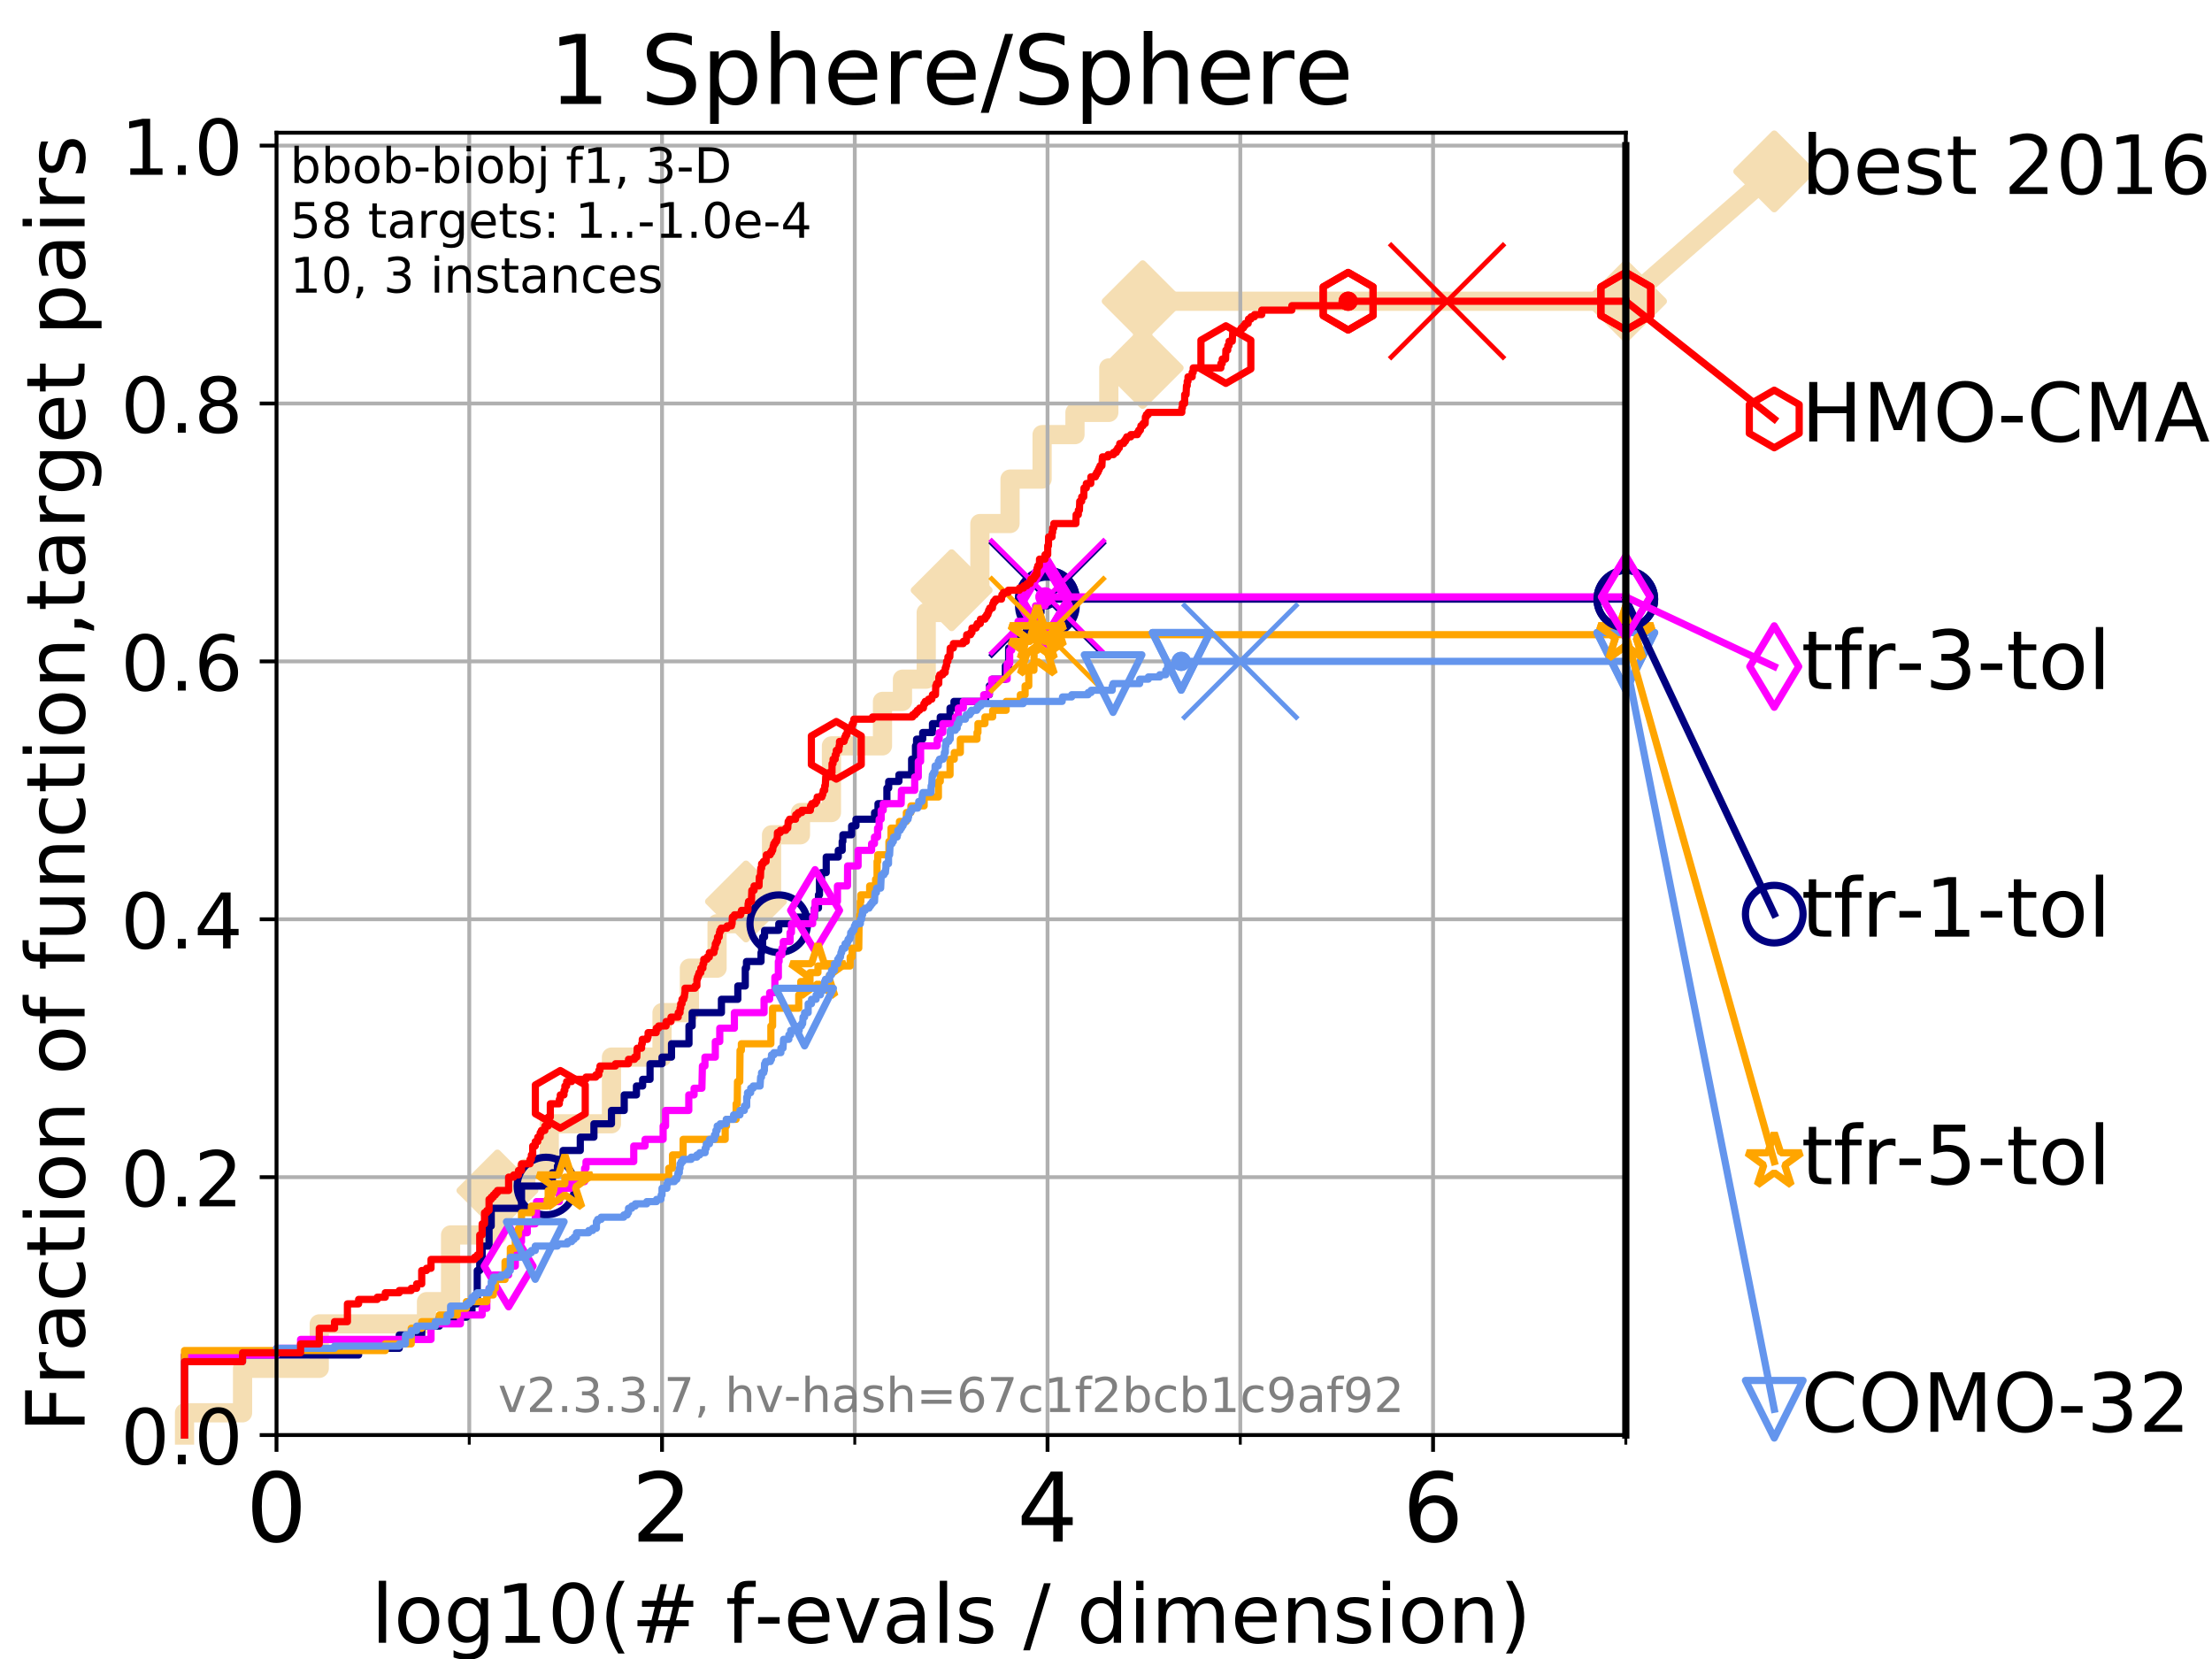<?xml version="1.0" encoding="utf-8" standalone="no"?>
<!DOCTYPE svg PUBLIC "-//W3C//DTD SVG 1.1//EN"
  "http://www.w3.org/Graphics/SVG/1.1/DTD/svg11.dtd">
<!-- Created with matplotlib (https://matplotlib.org/) -->
<svg height="345.6pt" version="1.1" viewBox="0 0 460.8 345.6" width="460.8pt" xmlns="http://www.w3.org/2000/svg" xmlns:xlink="http://www.w3.org/1999/xlink">
 <defs>
  <style type="text/css">
*{stroke-linecap:butt;stroke-linejoin:round;}
  </style>
 </defs>
 <g id="figure_1">
  <g id="patch_1">
   <path d="M 0 345.6 
L 460.8 345.6 
L 460.8 0 
L 0 0 
z
" style="fill:#ffffff;"/>
  </g>
  <g id="axes_1">
   <g id="patch_2">
    <path d="M 57.6 298.944 
L 338.688 298.944 
L 338.688 27.648 
L 57.6 27.648 
z
" style="fill:#ffffff;"/>
   </g>
   <g id="line2d_1">
    <path d="M 38.441 298.944 
L 38.441 294.313 
L 50.529 294.313 
L 50.529 285.05 
L 66.508 285.05 
L 66.508 275.788 
L 88.847 275.788 
L 88.847 271.157 
L 93.864 271.157 
L 93.864 257.263 
L 103.623 257.263 
L 103.623 248.001 
L 109.55 248.001 
L 109.55 243.37 
L 114.419 243.37 
L 114.419 234.107 
L 127.379 234.107 
L 127.379 220.214 
L 137.911 220.214 
L 137.911 210.951 
L 143.612 210.951 
L 143.612 201.689 
L 149.378 201.689 
L 149.378 192.426 
L 155.404 192.426 
L 155.404 187.795 
L 160.727 187.795 
L 160.727 173.901 
L 166.751 173.901 
L 166.751 169.27 
L 173.204 169.27 
L 173.204 155.377 
L 183.838 155.377 
L 183.838 146.114 
L 188.001 146.114 
L 188.001 141.483 
L 192.947 141.483 
L 192.947 127.589 
L 198.243 127.589 
L 198.243 122.958 
L 204.128 122.958 
L 204.128 109.065 
L 210.41 109.065 
L 210.41 99.802 
L 217.088 99.802 
L 217.088 90.54 
L 223.938 90.54 
L 223.938 85.909 
L 230.986 85.909 
L 230.986 76.646 
L 238.043 76.646 
L 238.043 62.753 
L 338.688 62.753 
" style="fill:none;stroke:#f5deb3;stroke-linecap:square;stroke-width:4;"/>
   </g>
   <g id="line2d_2">
    <defs>
     <path d="M 0 7.778 
L 7.778 0 
L 0 -7.778 
L -7.778 0 
z
" id="m76f59c72bd" style="stroke:#f5deb3;stroke-linejoin:miter;stroke-width:1.5;"/>
    </defs>
    <g>
     <use style="fill:#f5deb3;stroke:#f5deb3;stroke-linejoin:miter;stroke-width:1.5;" x="103.623" xlink:href="#m76f59c72bd" y="248.001"/>
     <use style="fill:#f5deb3;stroke:#f5deb3;stroke-linejoin:miter;stroke-width:1.5;" x="155.404" xlink:href="#m76f59c72bd" y="187.795"/>
     <use style="fill:#f5deb3;stroke:#f5deb3;stroke-linejoin:miter;stroke-width:1.5;" x="198.243" xlink:href="#m76f59c72bd" y="122.958"/>
     <use style="fill:#f5deb3;stroke:#f5deb3;stroke-linejoin:miter;stroke-width:1.5;" x="238.043" xlink:href="#m76f59c72bd" y="76.646"/>
     <use style="fill:#f5deb3;stroke:#f5deb3;stroke-linejoin:miter;stroke-width:1.5;" x="238.043" xlink:href="#m76f59c72bd" y="62.753"/>
     <use style="fill:#f5deb3;stroke:#f5deb3;stroke-linejoin:miter;stroke-width:1.5;" x="338.688" xlink:href="#m76f59c72bd" y="62.753"/>
    </g>
   </g>
   <g id="line2d_3">
    <path style="fill:none;stroke:#f5deb3;stroke-linecap:square;stroke-width:4;"/>
    <g/>
   </g>
   <g id="line2d_4">
    <path d="M 338.688 62.753 
L 369.608 35.706 
" style="fill:none;stroke:#f5deb3;stroke-linecap:square;stroke-width:4;"/>
    <g>
     <use style="fill:#f5deb3;stroke:#f5deb3;stroke-linejoin:miter;stroke-width:1.5;" x="338.688" xlink:href="#m76f59c72bd" y="62.753"/>
     <use style="fill:#f5deb3;stroke:#f5deb3;stroke-linejoin:miter;stroke-width:1.5;" x="369.608" xlink:href="#m76f59c72bd" y="35.706"/>
    </g>
   </g>
   <g id="matplotlib.axis_1">
    <g id="xtick_1">
     <g id="line2d_5">
      <path clip-path="url(#p98d17633c3)" d="M 57.6 298.944 
L 57.6 27.648 
" style="fill:none;stroke:#b0b0b0;stroke-linecap:square;stroke-width:0.8;"/>
     </g>
     <g id="line2d_6">
      <defs>
       <path d="M 0 0 
L 0 3.5 
" id="mf99d46922d" style="stroke:#000000;stroke-width:0.8;"/>
      </defs>
      <g>
       <use style="stroke:#000000;stroke-width:0.8;" x="57.6" xlink:href="#mf99d46922d" y="298.944"/>
      </g>
     </g>
     <g id="text_1">
      <!-- 0 -->
      <defs>
       <path d="M 31.781 66.406 
Q 24.172 66.406 20.328 58.906 
Q 16.5 51.422 16.5 36.375 
Q 16.5 21.391 20.328 13.891 
Q 24.172 6.391 31.781 6.391 
Q 39.453 6.391 43.281 13.891 
Q 47.125 21.391 47.125 36.375 
Q 47.125 51.422 43.281 58.906 
Q 39.453 66.406 31.781 66.406 
z
M 31.781 74.219 
Q 44.047 74.219 50.516 64.516 
Q 56.984 54.828 56.984 36.375 
Q 56.984 17.969 50.516 8.266 
Q 44.047 -1.422 31.781 -1.422 
Q 19.531 -1.422 13.062 8.266 
Q 6.594 17.969 6.594 36.375 
Q 6.594 54.828 13.062 64.516 
Q 19.531 74.219 31.781 74.219 
z
" id="DejaVuSans-48"/>
      </defs>
      <g transform="translate(51.237 321.141)scale(0.2 -0.2)">
       <use xlink:href="#DejaVuSans-48"/>
      </g>
     </g>
    </g>
    <g id="xtick_2">
     <g id="line2d_7">
      <path clip-path="url(#p98d17633c3)" d="M 137.911 298.944 
L 137.911 27.648 
" style="fill:none;stroke:#b0b0b0;stroke-linecap:square;stroke-width:0.8;"/>
     </g>
     <g id="line2d_8">
      <g>
       <use style="stroke:#000000;stroke-width:0.8;" x="137.911" xlink:href="#mf99d46922d" y="298.944"/>
      </g>
     </g>
     <g id="text_2">
      <!-- 2 -->
      <defs>
       <path d="M 19.188 8.297 
L 53.609 8.297 
L 53.609 0 
L 7.328 0 
L 7.328 8.297 
Q 12.938 14.109 22.625 23.891 
Q 32.328 33.688 34.812 36.531 
Q 39.547 41.844 41.422 45.531 
Q 43.312 49.219 43.312 52.781 
Q 43.312 58.594 39.234 62.25 
Q 35.156 65.922 28.609 65.922 
Q 23.969 65.922 18.812 64.312 
Q 13.672 62.703 7.812 59.422 
L 7.812 69.391 
Q 13.766 71.781 18.938 73 
Q 24.125 74.219 28.422 74.219 
Q 39.75 74.219 46.484 68.547 
Q 53.219 62.891 53.219 53.422 
Q 53.219 48.922 51.531 44.891 
Q 49.859 40.875 45.406 35.406 
Q 44.188 33.984 37.641 27.219 
Q 31.109 20.453 19.188 8.297 
z
" id="DejaVuSans-50"/>
      </defs>
      <g transform="translate(131.548 321.141)scale(0.2 -0.2)">
       <use xlink:href="#DejaVuSans-50"/>
      </g>
     </g>
    </g>
    <g id="xtick_3">
     <g id="line2d_9">
      <path clip-path="url(#p98d17633c3)" d="M 218.222 298.944 
L 218.222 27.648 
" style="fill:none;stroke:#b0b0b0;stroke-linecap:square;stroke-width:0.8;"/>
     </g>
     <g id="line2d_10">
      <g>
       <use style="stroke:#000000;stroke-width:0.8;" x="218.222" xlink:href="#mf99d46922d" y="298.944"/>
      </g>
     </g>
     <g id="text_3">
      <!-- 4 -->
      <defs>
       <path d="M 37.797 64.312 
L 12.891 25.391 
L 37.797 25.391 
z
M 35.203 72.906 
L 47.609 72.906 
L 47.609 25.391 
L 58.016 25.391 
L 58.016 17.188 
L 47.609 17.188 
L 47.609 0 
L 37.797 0 
L 37.797 17.188 
L 4.891 17.188 
L 4.891 26.703 
z
" id="DejaVuSans-52"/>
      </defs>
      <g transform="translate(211.859 321.141)scale(0.2 -0.2)">
       <use xlink:href="#DejaVuSans-52"/>
      </g>
     </g>
    </g>
    <g id="xtick_4">
     <g id="line2d_11">
      <path clip-path="url(#p98d17633c3)" d="M 298.533 298.944 
L 298.533 27.648 
" style="fill:none;stroke:#b0b0b0;stroke-linecap:square;stroke-width:0.8;"/>
     </g>
     <g id="line2d_12">
      <g>
       <use style="stroke:#000000;stroke-width:0.8;" x="298.533" xlink:href="#mf99d46922d" y="298.944"/>
      </g>
     </g>
     <g id="text_4">
      <!-- 6 -->
      <defs>
       <path d="M 33.016 40.375 
Q 26.375 40.375 22.484 35.828 
Q 18.609 31.297 18.609 23.391 
Q 18.609 15.531 22.484 10.953 
Q 26.375 6.391 33.016 6.391 
Q 39.656 6.391 43.531 10.953 
Q 47.406 15.531 47.406 23.391 
Q 47.406 31.297 43.531 35.828 
Q 39.656 40.375 33.016 40.375 
z
M 52.594 71.297 
L 52.594 62.312 
Q 48.875 64.062 45.094 64.984 
Q 41.312 65.922 37.594 65.922 
Q 27.828 65.922 22.672 59.328 
Q 17.531 52.734 16.797 39.406 
Q 19.672 43.656 24.016 45.922 
Q 28.375 48.188 33.594 48.188 
Q 44.578 48.188 50.953 41.516 
Q 57.328 34.859 57.328 23.391 
Q 57.328 12.156 50.688 5.359 
Q 44.047 -1.422 33.016 -1.422 
Q 20.359 -1.422 13.672 8.266 
Q 6.984 17.969 6.984 36.375 
Q 6.984 53.656 15.188 63.938 
Q 23.391 74.219 37.203 74.219 
Q 40.922 74.219 44.703 73.484 
Q 48.484 72.75 52.594 71.297 
z
" id="DejaVuSans-54"/>
      </defs>
      <g transform="translate(292.17 321.141)scale(0.2 -0.2)">
       <use xlink:href="#DejaVuSans-54"/>
      </g>
     </g>
    </g>
    <g id="xtick_5">
     <g id="line2d_13">
      <path clip-path="url(#p98d17633c3)" d="M 97.755 298.944 
L 97.755 27.648 
" style="fill:none;stroke:#b0b0b0;stroke-linecap:square;stroke-width:0.8;"/>
     </g>
     <g id="line2d_14">
      <defs>
       <path d="M 0 0 
L 0 2 
" id="m1001ae2ae6" style="stroke:#000000;stroke-width:0.6;"/>
      </defs>
      <g>
       <use style="stroke:#000000;stroke-width:0.6;" x="97.755" xlink:href="#m1001ae2ae6" y="298.944"/>
      </g>
     </g>
    </g>
    <g id="xtick_6">
     <g id="line2d_15">
      <path clip-path="url(#p98d17633c3)" d="M 178.066 298.944 
L 178.066 27.648 
" style="fill:none;stroke:#b0b0b0;stroke-linecap:square;stroke-width:0.8;"/>
     </g>
     <g id="line2d_16">
      <g>
       <use style="stroke:#000000;stroke-width:0.6;" x="178.066" xlink:href="#m1001ae2ae6" y="298.944"/>
      </g>
     </g>
    </g>
    <g id="xtick_7">
     <g id="line2d_17">
      <path clip-path="url(#p98d17633c3)" d="M 258.377 298.944 
L 258.377 27.648 
" style="fill:none;stroke:#b0b0b0;stroke-linecap:square;stroke-width:0.8;"/>
     </g>
     <g id="line2d_18">
      <g>
       <use style="stroke:#000000;stroke-width:0.6;" x="258.377" xlink:href="#m1001ae2ae6" y="298.944"/>
      </g>
     </g>
    </g>
    <g id="xtick_8">
     <g id="line2d_19">
      <path clip-path="url(#p98d17633c3)" d="M 338.688 298.944 
L 338.688 27.648 
" style="fill:none;stroke:#b0b0b0;stroke-linecap:square;stroke-width:0.8;"/>
     </g>
     <g id="line2d_20">
      <g>
       <use style="stroke:#000000;stroke-width:0.6;" x="338.688" xlink:href="#m1001ae2ae6" y="298.944"/>
      </g>
     </g>
    </g>
    <g id="text_5">
     <!-- log10(# f-evals / dimension) -->
     <defs>
      <path d="M 9.422 75.984 
L 18.406 75.984 
L 18.406 0 
L 9.422 0 
z
" id="DejaVuSans-108"/>
      <path d="M 30.609 48.391 
Q 23.391 48.391 19.188 42.75 
Q 14.984 37.109 14.984 27.297 
Q 14.984 17.484 19.156 11.844 
Q 23.344 6.203 30.609 6.203 
Q 37.797 6.203 41.984 11.859 
Q 46.188 17.531 46.188 27.297 
Q 46.188 37.016 41.984 42.703 
Q 37.797 48.391 30.609 48.391 
z
M 30.609 56 
Q 42.328 56 49.016 48.375 
Q 55.719 40.766 55.719 27.297 
Q 55.719 13.875 49.016 6.219 
Q 42.328 -1.422 30.609 -1.422 
Q 18.844 -1.422 12.172 6.219 
Q 5.516 13.875 5.516 27.297 
Q 5.516 40.766 12.172 48.375 
Q 18.844 56 30.609 56 
z
" id="DejaVuSans-111"/>
      <path d="M 45.406 27.984 
Q 45.406 37.75 41.375 43.109 
Q 37.359 48.484 30.078 48.484 
Q 22.859 48.484 18.828 43.109 
Q 14.797 37.75 14.797 27.984 
Q 14.797 18.266 18.828 12.891 
Q 22.859 7.516 30.078 7.516 
Q 37.359 7.516 41.375 12.891 
Q 45.406 18.266 45.406 27.984 
z
M 54.391 6.781 
Q 54.391 -7.172 48.188 -13.984 
Q 42 -20.797 29.203 -20.797 
Q 24.469 -20.797 20.266 -20.094 
Q 16.062 -19.391 12.109 -17.922 
L 12.109 -9.188 
Q 16.062 -11.328 19.922 -12.344 
Q 23.781 -13.375 27.781 -13.375 
Q 36.625 -13.375 41.016 -8.766 
Q 45.406 -4.156 45.406 5.172 
L 45.406 9.625 
Q 42.625 4.781 38.281 2.391 
Q 33.938 0 27.875 0 
Q 17.828 0 11.672 7.656 
Q 5.516 15.328 5.516 27.984 
Q 5.516 40.672 11.672 48.328 
Q 17.828 56 27.875 56 
Q 33.938 56 38.281 53.609 
Q 42.625 51.219 45.406 46.391 
L 45.406 54.688 
L 54.391 54.688 
z
" id="DejaVuSans-103"/>
      <path d="M 12.406 8.297 
L 28.516 8.297 
L 28.516 63.922 
L 10.984 60.406 
L 10.984 69.391 
L 28.422 72.906 
L 38.281 72.906 
L 38.281 8.297 
L 54.391 8.297 
L 54.391 0 
L 12.406 0 
z
" id="DejaVuSans-49"/>
      <path d="M 31 75.875 
Q 24.469 64.656 21.281 53.656 
Q 18.109 42.672 18.109 31.391 
Q 18.109 20.125 21.312 9.062 
Q 24.516 -2 31 -13.188 
L 23.188 -13.188 
Q 15.875 -1.703 12.234 9.375 
Q 8.594 20.453 8.594 31.391 
Q 8.594 42.281 12.203 53.312 
Q 15.828 64.359 23.188 75.875 
z
" id="DejaVuSans-40"/>
      <path d="M 51.125 44 
L 36.922 44 
L 32.812 27.688 
L 47.125 27.688 
z
M 43.797 71.781 
L 38.719 51.516 
L 52.984 51.516 
L 58.109 71.781 
L 65.922 71.781 
L 60.891 51.516 
L 76.125 51.516 
L 76.125 44 
L 58.984 44 
L 54.984 27.688 
L 70.516 27.688 
L 70.516 20.219 
L 53.078 20.219 
L 48 0 
L 40.188 0 
L 45.219 20.219 
L 30.906 20.219 
L 25.875 0 
L 18.016 0 
L 23.094 20.219 
L 7.719 20.219 
L 7.719 27.688 
L 24.906 27.688 
L 29 44 
L 13.281 44 
L 13.281 51.516 
L 30.906 51.516 
L 35.891 71.781 
z
" id="DejaVuSans-35"/>
      <path id="DejaVuSans-32"/>
      <path d="M 37.109 75.984 
L 37.109 68.5 
L 28.516 68.5 
Q 23.688 68.5 21.797 66.547 
Q 19.922 64.594 19.922 59.516 
L 19.922 54.688 
L 34.719 54.688 
L 34.719 47.703 
L 19.922 47.703 
L 19.922 0 
L 10.891 0 
L 10.891 47.703 
L 2.297 47.703 
L 2.297 54.688 
L 10.891 54.688 
L 10.891 58.5 
Q 10.891 67.625 15.141 71.797 
Q 19.391 75.984 28.609 75.984 
z
" id="DejaVuSans-102"/>
      <path d="M 4.891 31.391 
L 31.203 31.391 
L 31.203 23.391 
L 4.891 23.391 
z
" id="DejaVuSans-45"/>
      <path d="M 56.203 29.594 
L 56.203 25.203 
L 14.891 25.203 
Q 15.484 15.922 20.484 11.062 
Q 25.484 6.203 34.422 6.203 
Q 39.594 6.203 44.453 7.469 
Q 49.312 8.734 54.109 11.281 
L 54.109 2.781 
Q 49.266 0.734 44.188 -0.344 
Q 39.109 -1.422 33.891 -1.422 
Q 20.797 -1.422 13.156 6.188 
Q 5.516 13.812 5.516 26.812 
Q 5.516 40.234 12.766 48.109 
Q 20.016 56 32.328 56 
Q 43.359 56 49.781 48.891 
Q 56.203 41.797 56.203 29.594 
z
M 47.219 32.234 
Q 47.125 39.594 43.094 43.984 
Q 39.062 48.391 32.422 48.391 
Q 24.906 48.391 20.391 44.141 
Q 15.875 39.891 15.188 32.172 
z
" id="DejaVuSans-101"/>
      <path d="M 2.984 54.688 
L 12.5 54.688 
L 29.594 8.797 
L 46.688 54.688 
L 56.203 54.688 
L 35.688 0 
L 23.484 0 
z
" id="DejaVuSans-118"/>
      <path d="M 34.281 27.484 
Q 23.391 27.484 19.188 25 
Q 14.984 22.516 14.984 16.5 
Q 14.984 11.719 18.141 8.906 
Q 21.297 6.109 26.703 6.109 
Q 34.188 6.109 38.703 11.406 
Q 43.219 16.703 43.219 25.484 
L 43.219 27.484 
z
M 52.203 31.203 
L 52.203 0 
L 43.219 0 
L 43.219 8.297 
Q 40.141 3.328 35.547 0.953 
Q 30.953 -1.422 24.312 -1.422 
Q 15.922 -1.422 10.953 3.297 
Q 6 8.016 6 15.922 
Q 6 25.141 12.172 29.828 
Q 18.359 34.516 30.609 34.516 
L 43.219 34.516 
L 43.219 35.406 
Q 43.219 41.609 39.141 45 
Q 35.062 48.391 27.688 48.391 
Q 23 48.391 18.547 47.266 
Q 14.109 46.141 10.016 43.891 
L 10.016 52.203 
Q 14.938 54.109 19.578 55.047 
Q 24.219 56 28.609 56 
Q 40.484 56 46.344 49.844 
Q 52.203 43.703 52.203 31.203 
z
" id="DejaVuSans-97"/>
      <path d="M 44.281 53.078 
L 44.281 44.578 
Q 40.484 46.531 36.375 47.5 
Q 32.281 48.484 27.875 48.484 
Q 21.188 48.484 17.844 46.438 
Q 14.5 44.391 14.5 40.281 
Q 14.5 37.156 16.891 35.375 
Q 19.281 33.594 26.516 31.984 
L 29.594 31.297 
Q 39.156 29.25 43.188 25.516 
Q 47.219 21.781 47.219 15.094 
Q 47.219 7.469 41.188 3.016 
Q 35.156 -1.422 24.609 -1.422 
Q 20.219 -1.422 15.453 -0.562 
Q 10.688 0.297 5.422 2 
L 5.422 11.281 
Q 10.406 8.688 15.234 7.391 
Q 20.062 6.109 24.812 6.109 
Q 31.156 6.109 34.562 8.281 
Q 37.984 10.453 37.984 14.406 
Q 37.984 18.062 35.516 20.016 
Q 33.062 21.969 24.703 23.781 
L 21.578 24.516 
Q 13.234 26.266 9.516 29.906 
Q 5.812 33.547 5.812 39.891 
Q 5.812 47.609 11.281 51.797 
Q 16.75 56 26.812 56 
Q 31.781 56 36.172 55.266 
Q 40.578 54.547 44.281 53.078 
z
" id="DejaVuSans-115"/>
      <path d="M 25.391 72.906 
L 33.688 72.906 
L 8.297 -9.281 
L 0 -9.281 
z
" id="DejaVuSans-47"/>
      <path d="M 45.406 46.391 
L 45.406 75.984 
L 54.391 75.984 
L 54.391 0 
L 45.406 0 
L 45.406 8.203 
Q 42.578 3.328 38.25 0.953 
Q 33.938 -1.422 27.875 -1.422 
Q 17.969 -1.422 11.734 6.484 
Q 5.516 14.406 5.516 27.297 
Q 5.516 40.188 11.734 48.094 
Q 17.969 56 27.875 56 
Q 33.938 56 38.25 53.625 
Q 42.578 51.266 45.406 46.391 
z
M 14.797 27.297 
Q 14.797 17.391 18.875 11.75 
Q 22.953 6.109 30.078 6.109 
Q 37.203 6.109 41.297 11.75 
Q 45.406 17.391 45.406 27.297 
Q 45.406 37.203 41.297 42.844 
Q 37.203 48.484 30.078 48.484 
Q 22.953 48.484 18.875 42.844 
Q 14.797 37.203 14.797 27.297 
z
" id="DejaVuSans-100"/>
      <path d="M 9.422 54.688 
L 18.406 54.688 
L 18.406 0 
L 9.422 0 
z
M 9.422 75.984 
L 18.406 75.984 
L 18.406 64.594 
L 9.422 64.594 
z
" id="DejaVuSans-105"/>
      <path d="M 52 44.188 
Q 55.375 50.25 60.062 53.125 
Q 64.75 56 71.094 56 
Q 79.641 56 84.281 50.016 
Q 88.922 44.047 88.922 33.016 
L 88.922 0 
L 79.891 0 
L 79.891 32.719 
Q 79.891 40.578 77.094 44.375 
Q 74.312 48.188 68.609 48.188 
Q 61.625 48.188 57.562 43.547 
Q 53.516 38.922 53.516 30.906 
L 53.516 0 
L 44.484 0 
L 44.484 32.719 
Q 44.484 40.625 41.703 44.406 
Q 38.922 48.188 33.109 48.188 
Q 26.219 48.188 22.156 43.531 
Q 18.109 38.875 18.109 30.906 
L 18.109 0 
L 9.078 0 
L 9.078 54.688 
L 18.109 54.688 
L 18.109 46.188 
Q 21.188 51.219 25.484 53.609 
Q 29.781 56 35.688 56 
Q 41.656 56 45.828 52.969 
Q 50 49.953 52 44.188 
z
" id="DejaVuSans-109"/>
      <path d="M 54.891 33.016 
L 54.891 0 
L 45.906 0 
L 45.906 32.719 
Q 45.906 40.484 42.875 44.328 
Q 39.844 48.188 33.797 48.188 
Q 26.516 48.188 22.312 43.547 
Q 18.109 38.922 18.109 30.906 
L 18.109 0 
L 9.078 0 
L 9.078 54.688 
L 18.109 54.688 
L 18.109 46.188 
Q 21.344 51.125 25.703 53.562 
Q 30.078 56 35.797 56 
Q 45.219 56 50.047 50.172 
Q 54.891 44.344 54.891 33.016 
z
" id="DejaVuSans-110"/>
      <path d="M 8.016 75.875 
L 15.828 75.875 
Q 23.141 64.359 26.781 53.312 
Q 30.422 42.281 30.422 31.391 
Q 30.422 20.453 26.781 9.375 
Q 23.141 -1.703 15.828 -13.188 
L 8.016 -13.188 
Q 14.5 -2 17.703 9.062 
Q 20.906 20.125 20.906 31.391 
Q 20.906 42.672 17.703 53.656 
Q 14.5 64.656 8.016 75.875 
z
" id="DejaVuSans-41"/>
     </defs>
     <g transform="translate(77.303 342.218)scale(0.17 -0.17)">
      <use xlink:href="#DejaVuSans-108"/>
      <use x="27.783" xlink:href="#DejaVuSans-111"/>
      <use x="88.965" xlink:href="#DejaVuSans-103"/>
      <use x="152.441" xlink:href="#DejaVuSans-49"/>
      <use x="216.064" xlink:href="#DejaVuSans-48"/>
      <use x="279.688" xlink:href="#DejaVuSans-40"/>
      <use x="318.701" xlink:href="#DejaVuSans-35"/>
      <use x="402.49" xlink:href="#DejaVuSans-32"/>
      <use x="434.277" xlink:href="#DejaVuSans-102"/>
      <use x="469.404" xlink:href="#DejaVuSans-45"/>
      <use x="505.488" xlink:href="#DejaVuSans-101"/>
      <use x="567.012" xlink:href="#DejaVuSans-118"/>
      <use x="626.191" xlink:href="#DejaVuSans-97"/>
      <use x="687.471" xlink:href="#DejaVuSans-108"/>
      <use x="715.254" xlink:href="#DejaVuSans-115"/>
      <use x="767.354" xlink:href="#DejaVuSans-32"/>
      <use x="799.141" xlink:href="#DejaVuSans-47"/>
      <use x="832.832" xlink:href="#DejaVuSans-32"/>
      <use x="864.619" xlink:href="#DejaVuSans-100"/>
      <use x="928.096" xlink:href="#DejaVuSans-105"/>
      <use x="955.879" xlink:href="#DejaVuSans-109"/>
      <use x="1053.291" xlink:href="#DejaVuSans-101"/>
      <use x="1114.814" xlink:href="#DejaVuSans-110"/>
      <use x="1178.193" xlink:href="#DejaVuSans-115"/>
      <use x="1230.293" xlink:href="#DejaVuSans-105"/>
      <use x="1258.076" xlink:href="#DejaVuSans-111"/>
      <use x="1319.258" xlink:href="#DejaVuSans-110"/>
      <use x="1382.637" xlink:href="#DejaVuSans-41"/>
     </g>
    </g>
   </g>
   <g id="matplotlib.axis_2">
    <g id="ytick_1">
     <g id="line2d_21">
      <path clip-path="url(#p98d17633c3)" d="M 57.6 298.944 
L 338.688 298.944 
" style="fill:none;stroke:#b0b0b0;stroke-linecap:square;stroke-width:0.8;"/>
     </g>
     <g id="line2d_22">
      <defs>
       <path d="M 0 0 
L -3.5 0 
" id="mfb6349db07" style="stroke:#000000;stroke-width:0.8;"/>
      </defs>
      <g>
       <use style="stroke:#000000;stroke-width:0.8;" x="57.6" xlink:href="#mfb6349db07" y="298.944"/>
      </g>
     </g>
     <g id="text_6">
      <!-- 0.0 -->
      <defs>
       <path d="M 10.688 12.406 
L 21 12.406 
L 21 0 
L 10.688 0 
z
" id="DejaVuSans-46"/>
      </defs>
      <g transform="translate(25.155 305.023)scale(0.16 -0.16)">
       <use xlink:href="#DejaVuSans-48"/>
       <use x="63.623" xlink:href="#DejaVuSans-46"/>
       <use x="95.41" xlink:href="#DejaVuSans-48"/>
      </g>
     </g>
    </g>
    <g id="ytick_2">
     <g id="line2d_23">
      <path clip-path="url(#p98d17633c3)" d="M 57.6 245.222 
L 338.688 245.222 
" style="fill:none;stroke:#b0b0b0;stroke-linecap:square;stroke-width:0.8;"/>
     </g>
     <g id="line2d_24">
      <g>
       <use style="stroke:#000000;stroke-width:0.8;" x="57.6" xlink:href="#mfb6349db07" y="245.222"/>
      </g>
     </g>
     <g id="text_7">
      <!-- 0.2 -->
      <g transform="translate(25.155 251.301)scale(0.16 -0.16)">
       <use xlink:href="#DejaVuSans-48"/>
       <use x="63.623" xlink:href="#DejaVuSans-46"/>
       <use x="95.41" xlink:href="#DejaVuSans-50"/>
      </g>
     </g>
    </g>
    <g id="ytick_3">
     <g id="line2d_25">
      <path clip-path="url(#p98d17633c3)" d="M 57.6 191.5 
L 338.688 191.5 
" style="fill:none;stroke:#b0b0b0;stroke-linecap:square;stroke-width:0.8;"/>
     </g>
     <g id="line2d_26">
      <g>
       <use style="stroke:#000000;stroke-width:0.8;" x="57.6" xlink:href="#mfb6349db07" y="191.5"/>
      </g>
     </g>
     <g id="text_8">
      <!-- 0.4 -->
      <g transform="translate(25.155 197.579)scale(0.16 -0.16)">
       <use xlink:href="#DejaVuSans-48"/>
       <use x="63.623" xlink:href="#DejaVuSans-46"/>
       <use x="95.41" xlink:href="#DejaVuSans-52"/>
      </g>
     </g>
    </g>
    <g id="ytick_4">
     <g id="line2d_27">
      <path clip-path="url(#p98d17633c3)" d="M 57.6 137.778 
L 338.688 137.778 
" style="fill:none;stroke:#b0b0b0;stroke-linecap:square;stroke-width:0.8;"/>
     </g>
     <g id="line2d_28">
      <g>
       <use style="stroke:#000000;stroke-width:0.8;" x="57.6" xlink:href="#mfb6349db07" y="137.778"/>
      </g>
     </g>
     <g id="text_9">
      <!-- 0.6 -->
      <g transform="translate(25.155 143.857)scale(0.16 -0.16)">
       <use xlink:href="#DejaVuSans-48"/>
       <use x="63.623" xlink:href="#DejaVuSans-46"/>
       <use x="95.41" xlink:href="#DejaVuSans-54"/>
      </g>
     </g>
    </g>
    <g id="ytick_5">
     <g id="line2d_29">
      <path clip-path="url(#p98d17633c3)" d="M 57.6 84.056 
L 338.688 84.056 
" style="fill:none;stroke:#b0b0b0;stroke-linecap:square;stroke-width:0.8;"/>
     </g>
     <g id="line2d_30">
      <g>
       <use style="stroke:#000000;stroke-width:0.8;" x="57.6" xlink:href="#mfb6349db07" y="84.056"/>
      </g>
     </g>
     <g id="text_10">
      <!-- 0.8 -->
      <defs>
       <path d="M 31.781 34.625 
Q 24.75 34.625 20.719 30.859 
Q 16.703 27.094 16.703 20.516 
Q 16.703 13.922 20.719 10.156 
Q 24.75 6.391 31.781 6.391 
Q 38.812 6.391 42.859 10.172 
Q 46.922 13.969 46.922 20.516 
Q 46.922 27.094 42.891 30.859 
Q 38.875 34.625 31.781 34.625 
z
M 21.922 38.812 
Q 15.578 40.375 12.031 44.719 
Q 8.5 49.078 8.5 55.328 
Q 8.5 64.062 14.719 69.141 
Q 20.953 74.219 31.781 74.219 
Q 42.672 74.219 48.875 69.141 
Q 55.078 64.062 55.078 55.328 
Q 55.078 49.078 51.531 44.719 
Q 48 40.375 41.703 38.812 
Q 48.828 37.156 52.797 32.312 
Q 56.781 27.484 56.781 20.516 
Q 56.781 9.906 50.312 4.234 
Q 43.844 -1.422 31.781 -1.422 
Q 19.734 -1.422 13.25 4.234 
Q 6.781 9.906 6.781 20.516 
Q 6.781 27.484 10.781 32.312 
Q 14.797 37.156 21.922 38.812 
z
M 18.312 54.391 
Q 18.312 48.734 21.844 45.562 
Q 25.391 42.391 31.781 42.391 
Q 38.141 42.391 41.719 45.562 
Q 45.312 48.734 45.312 54.391 
Q 45.312 60.062 41.719 63.234 
Q 38.141 66.406 31.781 66.406 
Q 25.391 66.406 21.844 63.234 
Q 18.312 60.062 18.312 54.391 
z
" id="DejaVuSans-56"/>
      </defs>
      <g transform="translate(25.155 90.135)scale(0.16 -0.16)">
       <use xlink:href="#DejaVuSans-48"/>
       <use x="63.623" xlink:href="#DejaVuSans-46"/>
       <use x="95.41" xlink:href="#DejaVuSans-56"/>
      </g>
     </g>
    </g>
    <g id="ytick_6">
     <g id="line2d_31">
      <path clip-path="url(#p98d17633c3)" d="M 57.6 30.334 
L 338.688 30.334 
" style="fill:none;stroke:#b0b0b0;stroke-linecap:square;stroke-width:0.8;"/>
     </g>
     <g id="line2d_32">
      <g>
       <use style="stroke:#000000;stroke-width:0.8;" x="57.6" xlink:href="#mfb6349db07" y="30.334"/>
      </g>
     </g>
     <g id="text_11">
      <!-- 1.0 -->
      <g transform="translate(25.155 36.413)scale(0.16 -0.16)">
       <use xlink:href="#DejaVuSans-49"/>
       <use x="63.623" xlink:href="#DejaVuSans-46"/>
       <use x="95.41" xlink:href="#DejaVuSans-48"/>
      </g>
     </g>
    </g>
    <g id="text_12">
     <!-- Fraction of function,target pairs -->
     <defs>
      <path d="M 9.812 72.906 
L 51.703 72.906 
L 51.703 64.594 
L 19.672 64.594 
L 19.672 43.109 
L 48.578 43.109 
L 48.578 34.812 
L 19.672 34.812 
L 19.672 0 
L 9.812 0 
z
" id="DejaVuSans-70"/>
      <path d="M 41.109 46.297 
Q 39.594 47.172 37.812 47.578 
Q 36.031 48 33.891 48 
Q 26.266 48 22.188 43.047 
Q 18.109 38.094 18.109 28.812 
L 18.109 0 
L 9.078 0 
L 9.078 54.688 
L 18.109 54.688 
L 18.109 46.188 
Q 20.953 51.172 25.484 53.578 
Q 30.031 56 36.531 56 
Q 37.453 56 38.578 55.875 
Q 39.703 55.766 41.062 55.516 
z
" id="DejaVuSans-114"/>
      <path d="M 48.781 52.594 
L 48.781 44.188 
Q 44.969 46.297 41.141 47.344 
Q 37.312 48.391 33.406 48.391 
Q 24.656 48.391 19.812 42.844 
Q 14.984 37.312 14.984 27.297 
Q 14.984 17.281 19.812 11.734 
Q 24.656 6.203 33.406 6.203 
Q 37.312 6.203 41.141 7.25 
Q 44.969 8.297 48.781 10.406 
L 48.781 2.094 
Q 45.016 0.344 40.984 -0.531 
Q 36.969 -1.422 32.422 -1.422 
Q 20.062 -1.422 12.781 6.344 
Q 5.516 14.109 5.516 27.297 
Q 5.516 40.672 12.859 48.328 
Q 20.219 56 33.016 56 
Q 37.156 56 41.109 55.141 
Q 45.062 54.297 48.781 52.594 
z
" id="DejaVuSans-99"/>
      <path d="M 18.312 70.219 
L 18.312 54.688 
L 36.812 54.688 
L 36.812 47.703 
L 18.312 47.703 
L 18.312 18.016 
Q 18.312 11.328 20.141 9.422 
Q 21.969 7.516 27.594 7.516 
L 36.812 7.516 
L 36.812 0 
L 27.594 0 
Q 17.188 0 13.234 3.875 
Q 9.281 7.766 9.281 18.016 
L 9.281 47.703 
L 2.688 47.703 
L 2.688 54.688 
L 9.281 54.688 
L 9.281 70.219 
z
" id="DejaVuSans-116"/>
      <path d="M 8.5 21.578 
L 8.5 54.688 
L 17.484 54.688 
L 17.484 21.922 
Q 17.484 14.156 20.5 10.266 
Q 23.531 6.391 29.594 6.391 
Q 36.859 6.391 41.078 11.031 
Q 45.312 15.672 45.312 23.688 
L 45.312 54.688 
L 54.297 54.688 
L 54.297 0 
L 45.312 0 
L 45.312 8.406 
Q 42.047 3.422 37.719 1 
Q 33.406 -1.422 27.688 -1.422 
Q 18.266 -1.422 13.375 4.438 
Q 8.5 10.297 8.5 21.578 
z
M 31.109 56 
z
" id="DejaVuSans-117"/>
      <path d="M 11.719 12.406 
L 22.016 12.406 
L 22.016 4 
L 14.016 -11.625 
L 7.719 -11.625 
L 11.719 4 
z
" id="DejaVuSans-44"/>
      <path d="M 18.109 8.203 
L 18.109 -20.797 
L 9.078 -20.797 
L 9.078 54.688 
L 18.109 54.688 
L 18.109 46.391 
Q 20.953 51.266 25.266 53.625 
Q 29.594 56 35.594 56 
Q 45.562 56 51.781 48.094 
Q 58.016 40.188 58.016 27.297 
Q 58.016 14.406 51.781 6.484 
Q 45.562 -1.422 35.594 -1.422 
Q 29.594 -1.422 25.266 0.953 
Q 20.953 3.328 18.109 8.203 
z
M 48.688 27.297 
Q 48.688 37.203 44.609 42.844 
Q 40.531 48.484 33.406 48.484 
Q 26.266 48.484 22.188 42.844 
Q 18.109 37.203 18.109 27.297 
Q 18.109 17.391 22.188 11.75 
Q 26.266 6.109 33.406 6.109 
Q 40.531 6.109 44.609 11.75 
Q 48.688 17.391 48.688 27.297 
z
" id="DejaVuSans-112"/>
     </defs>
     <g transform="translate(17.62 298.435)rotate(-90)scale(0.17 -0.17)">
      <use xlink:href="#DejaVuSans-70"/>
      <use x="57.41" xlink:href="#DejaVuSans-114"/>
      <use x="98.523" xlink:href="#DejaVuSans-97"/>
      <use x="159.803" xlink:href="#DejaVuSans-99"/>
      <use x="214.783" xlink:href="#DejaVuSans-116"/>
      <use x="253.992" xlink:href="#DejaVuSans-105"/>
      <use x="281.775" xlink:href="#DejaVuSans-111"/>
      <use x="342.957" xlink:href="#DejaVuSans-110"/>
      <use x="406.336" xlink:href="#DejaVuSans-32"/>
      <use x="438.123" xlink:href="#DejaVuSans-111"/>
      <use x="499.305" xlink:href="#DejaVuSans-102"/>
      <use x="534.51" xlink:href="#DejaVuSans-32"/>
      <use x="566.297" xlink:href="#DejaVuSans-102"/>
      <use x="601.502" xlink:href="#DejaVuSans-117"/>
      <use x="664.881" xlink:href="#DejaVuSans-110"/>
      <use x="728.26" xlink:href="#DejaVuSans-99"/>
      <use x="783.24" xlink:href="#DejaVuSans-116"/>
      <use x="822.449" xlink:href="#DejaVuSans-105"/>
      <use x="850.232" xlink:href="#DejaVuSans-111"/>
      <use x="911.414" xlink:href="#DejaVuSans-110"/>
      <use x="974.793" xlink:href="#DejaVuSans-44"/>
      <use x="1006.58" xlink:href="#DejaVuSans-116"/>
      <use x="1045.789" xlink:href="#DejaVuSans-97"/>
      <use x="1107.068" xlink:href="#DejaVuSans-114"/>
      <use x="1148.166" xlink:href="#DejaVuSans-103"/>
      <use x="1211.643" xlink:href="#DejaVuSans-101"/>
      <use x="1273.166" xlink:href="#DejaVuSans-116"/>
      <use x="1312.375" xlink:href="#DejaVuSans-32"/>
      <use x="1344.162" xlink:href="#DejaVuSans-112"/>
      <use x="1407.639" xlink:href="#DejaVuSans-97"/>
      <use x="1468.918" xlink:href="#DejaVuSans-105"/>
      <use x="1496.701" xlink:href="#DejaVuSans-114"/>
      <use x="1537.814" xlink:href="#DejaVuSans-115"/>
     </g>
    </g>
   </g>
   <g id="line2d_33">
    <defs>
     <path d="M 0 1.5 
C 0.398 1.5 0.779 1.342 1.061 1.061 
C 1.342 0.779 1.5 0.398 1.5 0 
C 1.5 -0.398 1.342 -0.779 1.061 -1.061 
C 0.779 -1.342 0.398 -1.5 0 -1.5 
C -0.398 -1.5 -0.779 -1.342 -1.061 -1.061 
C -1.342 -0.779 -1.5 -0.398 -1.5 0 
C -1.5 0.398 -1.342 0.779 -1.061 1.061 
C -0.779 1.342 -0.398 1.5 0 1.5 
z
" id="m6974c26e71" style="stroke:#f5deb3;"/>
    </defs>
    <g>
     <use style="fill:#f5deb3;stroke:#f5deb3;" x="238.043" xlink:href="#m6974c26e71" y="62.753"/>
     <use style="fill:#f5deb3;stroke:#f5deb3;" x="238.043" xlink:href="#m6974c26e71" y="62.753"/>
    </g>
   </g>
   <g id="line2d_34">
    <defs>
     <path d="M 0 1.5 
C 0.398 1.5 0.779 1.342 1.061 1.061 
C 1.342 0.779 1.5 0.398 1.5 0 
C 1.5 -0.398 1.342 -0.779 1.061 -1.061 
C 0.779 -1.342 0.398 -1.5 0 -1.5 
C -0.398 -1.5 -0.779 -1.342 -1.061 -1.061 
C -1.342 -0.779 -1.5 -0.398 -1.5 0 
C -1.5 0.398 -1.342 0.779 -1.061 1.061 
C -0.779 1.342 -0.398 1.5 0 1.5 
z
" id="m2814520eb2" style="stroke:#000080;"/>
    </defs>
    <g>
     <use style="fill:#000080;stroke:#000080;" x="218.189" xlink:href="#m2814520eb2" y="124.811"/>
     <use style="fill:#000080;stroke:#000080;" x="218.189" xlink:href="#m2814520eb2" y="124.811"/>
    </g>
   </g>
   <g id="line2d_35">
    <path d="M 38.441 298.944 
L 38.441 282.272 
L 74.705 282.272 
L 74.705 280.882 
L 83.172 280.882 
L 83.172 278.104 
L 87.85 278.104 
L 87.85 276.251 
L 91.535 276.251 
L 91.535 274.399 
L 97.164 274.399 
L 97.164 273.009 
L 98.327 273.009 
L 98.327 271.62 
L 99.418 271.62 
L 99.418 264.673 
L 99.938 264.673 
L 99.938 262.821 
L 100.444 262.821 
L 100.444 259.579 
L 101.878 259.579 
L 101.878 255.411 
L 102.331 255.411 
L 102.331 251.706 
L 108.64 251.706 
L 108.64 247.075 
L 113.735 247.075 
L 113.735 245.685 
L 115.077 245.685 
L 115.077 244.296 
L 116.122 244.296 
L 116.122 242.906 
L 116.323 242.906 
L 116.323 241.517 
L 117.298 241.517 
L 117.298 239.665 
L 120.883 239.665 
L 120.883 236.886 
L 123.725 236.886 
L 123.725 234.107 
L 127.379 234.107 
L 127.379 231.328 
L 130.037 231.328 
L 130.037 228.087 
L 132.581 228.087 
L 132.581 226.234 
L 133.873 226.234 
L 133.873 224.845 
L 135.415 224.845 
L 135.415 221.603 
L 137.911 221.603 
L 137.911 220.214 
L 139.887 220.214 
L 139.887 217.435 
L 143.528 217.435 
L 143.528 213.73 
L 144.189 213.73 
L 144.189 210.951 
L 150.287 210.951 
L 150.287 208.172 
L 153.703 208.172 
L 153.703 205.394 
L 155.254 205.394 
L 155.254 201.689 
L 155.51 201.689 
L 155.51 200.299 
L 158.537 200.299 
L 158.537 198.447 
L 158.661 198.447 
L 158.661 197.057 
L 158.872 197.057 
L 158.872 195.205 
L 159.27 195.205 
L 159.27 193.816 
L 162.232 193.816 
L 162.232 192.426 
L 165.92 192.426 
L 165.92 191.037 
L 169.655 191.037 
L 169.655 189.184 
L 170.5 189.184 
L 170.5 186.406 
L 170.714 186.406 
L 170.714 183.164 
L 171.126 183.164 
L 171.126 181.775 
L 172.118 181.775 
L 172.118 178.533 
L 174.627 178.533 
L 174.627 177.143 
L 175.443 177.143 
L 175.443 175.291 
L 175.584 175.291 
L 175.584 173.901 
L 177.409 173.901 
L 177.409 172.049 
L 178.314 172.049 
L 178.314 170.66 
L 182.189 170.66 
L 182.189 169.27 
L 182.904 169.27 
L 182.904 167.418 
L 184.757 167.418 
L 184.757 164.176 
L 185.13 164.176 
L 185.13 162.787 
L 187.258 162.787 
L 187.258 161.397 
L 189.908 161.397 
L 189.908 158.155 
L 190.712 158.155 
L 190.712 155.377 
L 190.936 155.377 
L 190.936 153.987 
L 192.213 153.987 
L 192.213 152.598 
L 194.251 152.598 
L 194.251 150.745 
L 195.874 150.745 
L 195.874 149.356 
L 197.907 149.356 
L 197.907 147.504 
L 198.732 147.504 
L 198.732 146.114 
L 205.312 146.114 
L 205.312 144.725 
L 206.102 144.725 
L 206.102 142.872 
L 206.73 142.872 
L 206.73 141.483 
L 209.434 141.483 
L 209.434 138.704 
L 210.116 138.704 
L 210.116 134.999 
L 210.805 134.999 
L 210.805 132.221 
L 213.811 132.221 
L 213.811 130.368 
L 214.08 130.368 
L 214.08 128.979 
L 214.484 128.979 
L 214.484 127.589 
L 216.864 127.589 
L 216.864 126.2 
L 218.189 126.2 
L 218.189 124.811 
L 338.688 124.811 
L 338.688 124.811 
" style="fill:none;stroke:#000080;stroke-linecap:square;stroke-width:1.5;"/>
   </g>
   <g id="line2d_36">
    <defs>
     <path d="M 0 6 
C 1.591 6 3.117 5.368 4.243 4.243 
C 5.368 3.117 6 1.591 6 0 
C 6 -1.591 5.368 -3.117 4.243 -4.243 
C 3.117 -5.368 1.591 -6 0 -6 
C -1.591 -6 -3.117 -5.368 -4.243 -4.243 
C -5.368 -3.117 -6 -1.591 -6 0 
C -6 1.591 -5.368 3.117 -4.243 4.243 
C -3.117 5.368 -1.591 6 0 6 
z
" id="m5aaf660227" style="stroke:#000080;stroke-width:1.5;"/>
    </defs>
    <g>
     <use style="fill-opacity:0;stroke:#000080;stroke-width:1.5;" x="113.735" xlink:href="#m5aaf660227" y="247.075"/>
     <use style="fill-opacity:0;stroke:#000080;stroke-width:1.5;" x="162.232" xlink:href="#m5aaf660227" y="192.426"/>
     <use style="fill-opacity:0;stroke:#000080;stroke-width:1.5;" x="218.189" xlink:href="#m5aaf660227" y="126.2"/>
     <use style="fill-opacity:0;stroke:#000080;stroke-width:1.5;" x="218.189" xlink:href="#m5aaf660227" y="124.811"/>
     <use style="fill-opacity:0;stroke:#000080;stroke-width:1.5;" x="218.189" xlink:href="#m5aaf660227" y="124.811"/>
     <use style="fill-opacity:0;stroke:#000080;stroke-width:1.5;" x="338.688" xlink:href="#m5aaf660227" y="124.811"/>
    </g>
   </g>
   <g id="line2d_37">
    <path style="fill:none;stroke:#000080;stroke-linecap:square;stroke-width:1.5;"/>
    <g/>
   </g>
   <g id="line2d_38">
    <path clip-path="url(#p98d17633c3)" d="M 218.223 124.811 
" style="fill:none;stroke:#000080;stroke-linecap:square;stroke-width:1.5;"/>
    <defs>
     <path d="M -12 12 
L 12 -12 
M -12 -12 
L 12 12 
" id="mee2823e2e6" style="stroke:#000080;"/>
    </defs>
    <g clip-path="url(#p98d17633c3)">
     <use style="fill:#000080;stroke:#000080;" x="218.223" xlink:href="#mee2823e2e6" y="124.811"/>
    </g>
   </g>
   <g id="line2d_39">
    <defs>
     <path d="M 0 1.5 
C 0.398 1.5 0.779 1.342 1.061 1.061 
C 1.342 0.779 1.5 0.398 1.5 0 
C 1.5 -0.398 1.342 -0.779 1.061 -1.061 
C 0.779 -1.342 0.398 -1.5 0 -1.5 
C -0.398 -1.5 -0.779 -1.342 -1.061 -1.061 
C -1.342 -0.779 -1.5 -0.398 -1.5 0 
C -1.5 0.398 -1.342 0.779 -1.061 1.061 
C -0.779 1.342 -0.398 1.5 0 1.5 
z
" id="m382edd2fcf" style="stroke:#ff00ff;"/>
    </defs>
    <g>
     <use style="fill:#ff00ff;stroke:#ff00ff;" x="217.704" xlink:href="#m382edd2fcf" y="124.348"/>
     <use style="fill:#ff00ff;stroke:#ff00ff;" x="217.704" xlink:href="#m382edd2fcf" y="124.348"/>
    </g>
   </g>
   <g id="line2d_40">
    <path d="M 38.441 298.944 
L 38.441 282.272 
L 57.6 282.272 
L 57.6 280.882 
L 62.617 280.882 
L 62.617 279.03 
L 89.79 279.03 
L 89.79 275.788 
L 95.918 275.788 
L 95.918 273.935 
L 100.444 273.935 
L 100.444 272.546 
L 101.413 272.546 
L 101.413 269.767 
L 101.878 269.767 
L 101.878 268.378 
L 102.772 268.378 
L 102.772 265.599 
L 105.952 265.599 
L 105.952 263.747 
L 107.348 263.747 
L 107.348 260.505 
L 108.326 260.505 
L 108.326 258.653 
L 108.64 258.653 
L 108.64 256.8 
L 109.843 256.8 
L 109.843 254.948 
L 111.506 254.948 
L 111.506 253.558 
L 111.768 253.558 
L 111.768 250.316 
L 116.523 250.316 
L 116.523 248.927 
L 116.72 248.927 
L 116.72 247.538 
L 118.925 247.538 
L 118.925 246.148 
L 121.785 246.148 
L 121.785 243.37 
L 122.076 243.37 
L 122.076 241.98 
L 132.02 241.98 
L 132.02 238.738 
L 134.379 238.738 
L 134.379 237.349 
L 138.142 237.349 
L 138.142 234.57 
L 138.651 234.57 
L 138.651 231.328 
L 143.486 231.328 
L 143.486 228.087 
L 144.59 228.087 
L 144.59 226.697 
L 146.216 226.697 
L 146.324 222.066 
L 146.854 222.066 
L 146.854 220.214 
L 149.012 220.214 
L 149.012 216.972 
L 149.941 216.972 
L 149.941 214.193 
L 152.984 214.193 
L 152.984 210.951 
L 159.167 210.951 
L 159.167 208.172 
L 160.33 208.172 
L 160.33 206.783 
L 161.42 206.783 
L 161.42 203.541 
L 162.145 203.541 
L 162.145 200.299 
L 162.303 200.299 
L 162.303 198.91 
L 162.896 198.91 
L 162.896 197.521 
L 163.171 197.521 
L 163.171 196.131 
L 164.587 196.131 
L 164.587 194.279 
L 164.874 194.279 
L 164.874 192.426 
L 169.293 192.426 
L 169.293 191.037 
L 169.607 191.037 
L 169.607 189.648 
L 169.795 189.648 
L 169.795 187.795 
L 174.456 187.795 
L 174.456 184.553 
L 176.549 184.553 
L 176.574 180.385 
L 178.756 180.385 
L 178.756 177.143 
L 181.567 177.143 
L 181.567 175.754 
L 182.166 175.754 
L 182.166 174.365 
L 182.815 174.365 
L 182.815 172.512 
L 183.14 172.512 
L 183.14 170.66 
L 183.561 170.66 
L 183.561 168.807 
L 183.984 168.807 
L 183.984 167.418 
L 187.729 167.418 
L 187.789 164.639 
L 190.545 164.639 
L 190.545 161.86 
L 191.296 161.86 
L 191.296 158.618 
L 191.779 158.618 
L 191.779 155.377 
L 195.232 155.377 
L 195.232 153.987 
L 195.651 153.987 
L 195.651 152.598 
L 196.406 152.598 
L 196.406 150.745 
L 199.03 150.745 
L 199.03 149.356 
L 199.642 149.356 
L 199.642 147.504 
L 200.685 147.504 
L 200.685 146.114 
L 204.926 146.114 
L 204.926 144.725 
L 206.071 144.725 
L 206.071 143.336 
L 206.582 143.336 
L 206.582 141.483 
L 209.808 141.483 
L 209.808 138.241 
L 210.334 138.241 
L 210.334 135.462 
L 210.75 135.462 
L 210.75 134.073 
L 211.182 134.073 
L 211.182 130.831 
L 212.084 130.831 
L 212.084 129.442 
L 214.781 129.442 
L 214.781 127.589 
L 215.72 127.589 
L 215.72 126.2 
L 217.704 126.2 
L 217.704 124.348 
L 338.688 124.348 
L 338.688 124.348 
" style="fill:none;stroke:#ff00ff;stroke-linecap:square;stroke-width:1.5;"/>
   </g>
   <g id="line2d_41">
    <defs>
     <path d="M 0 8.485 
L 5.091 0 
L 0 -8.485 
L -5.091 0 
z
" id="mc92fa15a76" style="stroke:#ff00ff;stroke-linejoin:miter;stroke-width:1.5;"/>
    </defs>
    <g>
     <use style="fill-opacity:0;stroke:#ff00ff;stroke-linejoin:miter;stroke-width:1.5;" x="105.952" xlink:href="#mc92fa15a76" y="263.747"/>
     <use style="fill-opacity:0;stroke:#ff00ff;stroke-linejoin:miter;stroke-width:1.5;" x="169.795" xlink:href="#mc92fa15a76" y="189.648"/>
     <use style="fill-opacity:0;stroke:#ff00ff;stroke-linejoin:miter;stroke-width:1.5;" x="217.704" xlink:href="#mc92fa15a76" y="126.2"/>
     <use style="fill-opacity:0;stroke:#ff00ff;stroke-linejoin:miter;stroke-width:1.5;" x="217.704" xlink:href="#mc92fa15a76" y="124.348"/>
     <use style="fill-opacity:0;stroke:#ff00ff;stroke-linejoin:miter;stroke-width:1.5;" x="217.704" xlink:href="#mc92fa15a76" y="124.348"/>
     <use style="fill-opacity:0;stroke:#ff00ff;stroke-linejoin:miter;stroke-width:1.5;" x="338.688" xlink:href="#mc92fa15a76" y="124.348"/>
    </g>
   </g>
   <g id="line2d_42">
    <path style="fill:none;stroke:#ff00ff;stroke-linecap:square;stroke-width:1.5;"/>
    <g/>
   </g>
   <g id="line2d_43">
    <path clip-path="url(#p98d17633c3)" d="M 218.225 124.348 
" style="fill:none;stroke:#ff00ff;stroke-linecap:square;stroke-width:1.5;"/>
    <defs>
     <path d="M -12 12 
L 12 -12 
M -12 -12 
L 12 12 
" id="ma4258fc2d3" style="stroke:#ff00ff;"/>
    </defs>
    <g clip-path="url(#p98d17633c3)">
     <use style="fill:#ff00ff;stroke:#ff00ff;" x="218.225" xlink:href="#ma4258fc2d3" y="124.348"/>
    </g>
   </g>
   <g id="line2d_44">
    <defs>
     <path d="M 0 1.5 
C 0.398 1.5 0.779 1.342 1.061 1.061 
C 1.342 0.779 1.5 0.398 1.5 0 
C 1.5 -0.398 1.342 -0.779 1.061 -1.061 
C 0.779 -1.342 0.398 -1.5 0 -1.5 
C -0.398 -1.5 -0.779 -1.342 -1.061 -1.061 
C -1.342 -0.779 -1.5 -0.398 -1.5 0 
C -1.5 0.398 -1.342 0.779 -1.061 1.061 
C -0.779 1.342 -0.398 1.5 0 1.5 
z
" id="me102c06c44" style="stroke:#ffa500;"/>
    </defs>
    <g>
     <use style="fill:#ffa500;stroke:#ffa500;" x="216.094" xlink:href="#me102c06c44" y="132.221"/>
     <use style="fill:#ffa500;stroke:#ffa500;" x="216.094" xlink:href="#me102c06c44" y="132.221"/>
    </g>
   </g>
   <g id="line2d_45">
    <path d="M 38.441 298.944 
L 38.441 281.345 
L 80.259 281.345 
L 80.259 279.956 
L 85.667 279.956 
L 85.667 276.714 
L 87.85 276.714 
L 87.85 275.325 
L 91.535 275.325 
L 91.535 273.935 
L 95.26 273.935 
L 95.26 272.546 
L 97.164 272.546 
L 97.164 271.157 
L 101.413 271.157 
L 101.413 269.767 
L 102.772 269.767 
L 102.772 268.378 
L 103.203 268.378 
L 103.203 266.526 
L 105.21 266.526 
L 105.21 262.821 
L 106.312 262.821 
L 106.312 260.042 
L 107.348 260.042 
L 107.348 257.263 
L 108.006 257.263 
L 108.006 255.874 
L 108.326 255.874 
L 108.326 254.484 
L 108.64 254.484 
L 108.64 252.632 
L 110.694 252.632 
L 110.694 251.243 
L 113.966 251.243 
L 113.966 249.853 
L 114.194 249.853 
L 114.194 248.001 
L 115.291 248.001 
L 115.291 246.611 
L 117.673 246.611 
L 117.673 245.222 
L 139.307 245.222 
L 139.307 243.37 
L 140.094 243.37 
L 140.094 240.591 
L 142.307 240.591 
L 142.307 237.349 
L 151.07 237.349 
L 151.07 234.57 
L 151.341 234.57 
L 151.341 233.181 
L 153.347 233.181 
L 153.347 229.939 
L 153.585 229.939 
L 153.633 225.308 
L 154.098 225.308 
L 154.167 218.824 
L 154.44 218.824 
L 154.44 217.435 
L 160.585 217.435 
L 160.585 213.73 
L 160.946 213.73 
L 160.946 210.025 
L 166.392 210.025 
L 166.392 207.246 
L 166.818 207.246 
L 166.818 204.467 
L 168.736 204.467 
L 168.736 202.615 
L 170.392 202.615 
L 170.392 201.226 
L 177.104 201.226 
L 177.104 199.373 
L 177.505 199.373 
L 177.505 197.521 
L 178.895 197.521 
L 178.967 191.963 
L 179.088 191.963 
L 179.088 190.574 
L 179.214 190.574 
L 179.214 187.795 
L 179.333 187.795 
L 179.333 186.406 
L 181.168 186.406 
L 181.168 184.553 
L 182.399 184.553 
L 182.399 183.164 
L 182.709 183.164 
L 182.709 179.459 
L 182.855 179.459 
L 182.855 178.07 
L 185.184 178.07 
L 185.184 175.291 
L 185.611 175.291 
L 185.611 172.512 
L 187.371 172.512 
L 187.371 171.123 
L 188.81 171.123 
L 188.81 169.27 
L 189.757 169.27 
L 189.757 167.881 
L 192.516 167.881 
L 192.516 166.028 
L 195.484 166.028 
L 195.484 162.787 
L 195.876 162.787 
L 195.876 161.397 
L 197.909 161.397 
L 197.909 158.155 
L 198.79 158.155 
L 198.79 156.766 
L 200.057 156.766 
L 200.057 153.987 
L 203.53 153.987 
L 203.53 152.598 
L 203.725 152.598 
L 203.725 150.745 
L 205.183 150.745 
L 205.183 149.356 
L 206.792 149.356 
L 206.792 147.967 
L 209.597 147.967 
L 209.597 146.114 
L 212.554 146.114 
L 212.554 144.725 
L 213.549 144.725 
L 213.549 142.872 
L 214.31 142.872 
L 214.31 139.631 
L 215.385 139.631 
L 215.426 135.462 
L 216.094 135.462 
L 216.094 132.221 
L 338.688 132.221 
L 338.688 132.221 
" style="fill:none;stroke:#ffa500;stroke-linecap:square;stroke-width:1.5;"/>
   </g>
   <g id="line2d_46">
    <defs>
     <path d="M 0 -6 
L -1.347 -1.854 
L -5.706 -1.854 
L -2.18 0.708 
L -3.527 4.854 
L -0 2.292 
L 3.527 4.854 
L 2.18 0.708 
L 5.706 -1.854 
L 1.347 -1.854 
z
" id="m78113be73b" style="stroke:#ffa500;stroke-linejoin:bevel;stroke-width:1.5;"/>
    </defs>
    <g>
     <use style="fill-opacity:0;stroke:#ffa500;stroke-linejoin:bevel;stroke-width:1.5;" x="117.673" xlink:href="#m78113be73b" y="246.611"/>
     <use style="fill-opacity:0;stroke:#ffa500;stroke-linejoin:bevel;stroke-width:1.5;" x="170.392" xlink:href="#m78113be73b" y="202.615"/>
     <use style="fill-opacity:0;stroke:#ffa500;stroke-linejoin:bevel;stroke-width:1.5;" x="216.094" xlink:href="#m78113be73b" y="135.462"/>
     <use style="fill-opacity:0;stroke:#ffa500;stroke-linejoin:bevel;stroke-width:1.5;" x="216.094" xlink:href="#m78113be73b" y="132.221"/>
     <use style="fill-opacity:0;stroke:#ffa500;stroke-linejoin:bevel;stroke-width:1.5;" x="216.094" xlink:href="#m78113be73b" y="132.221"/>
     <use style="fill-opacity:0;stroke:#ffa500;stroke-linejoin:bevel;stroke-width:1.5;" x="338.688" xlink:href="#m78113be73b" y="132.221"/>
    </g>
   </g>
   <g id="line2d_47">
    <path style="fill:none;stroke:#ffa500;stroke-linecap:square;stroke-width:1.5;"/>
    <g/>
   </g>
   <g id="line2d_48">
    <path clip-path="url(#p98d17633c3)" d="M 218.226 132.221 
" style="fill:none;stroke:#ffa500;stroke-linecap:square;stroke-width:1.5;"/>
    <defs>
     <path d="M -12 12 
L 12 -12 
M -12 -12 
L 12 12 
" id="m9c48450963" style="stroke:#ffa500;"/>
    </defs>
    <g clip-path="url(#p98d17633c3)">
     <use style="fill:#ffa500;stroke:#ffa500;" x="218.226" xlink:href="#m9c48450963" y="132.221"/>
    </g>
   </g>
   <g id="line2d_49">
    <defs>
     <path d="M 0 1.5 
C 0.398 1.5 0.779 1.342 1.061 1.061 
C 1.342 0.779 1.5 0.398 1.5 0 
C 1.5 -0.398 1.342 -0.779 1.061 -1.061 
C 0.779 -1.342 0.398 -1.5 0 -1.5 
C -0.398 -1.5 -0.779 -1.342 -1.061 -1.061 
C -1.342 -0.779 -1.5 -0.398 -1.5 0 
C -1.5 0.398 -1.342 0.779 -1.061 1.061 
C -0.779 1.342 -0.398 1.5 0 1.5 
z
" id="ma387c35c9b" style="stroke:#6495ed;"/>
    </defs>
    <g>
     <use style="fill:#6495ed;stroke:#6495ed;" x="246.067" xlink:href="#ma387c35c9b" y="137.778"/>
     <use style="fill:#6495ed;stroke:#6495ed;" x="246.067" xlink:href="#ma387c35c9b" y="137.778"/>
    </g>
   </g>
   <g id="line2d_50">
    <path d="M 38.441 298.944 
L 38.441 283.661 
L 50.529 283.661 
L 50.529 281.809 
L 57.6 281.809 
L 57.6 280.882 
L 69.688 280.882 
L 69.688 280.419 
L 83.172 280.419 
L 83.172 279.956 
L 84.464 279.956 
L 84.464 278.104 
L 85.667 278.104 
L 85.667 277.177 
L 86.793 277.177 
L 86.793 276.251 
L 90.684 276.251 
L 90.684 275.325 
L 93.122 275.325 
L 93.122 273.935 
L 93.864 273.935 
L 93.864 272.083 
L 97.164 272.083 
L 97.164 271.62 
L 97.755 271.62 
L 97.755 271.157 
L 98.327 271.157 
L 98.327 270.231 
L 98.881 270.231 
L 98.881 269.767 
L 99.418 269.767 
L 99.418 269.304 
L 101.878 269.304 
L 101.878 268.378 
L 102.331 268.378 
L 102.331 266.989 
L 102.772 266.989 
L 102.772 266.062 
L 104.435 266.062 
L 104.435 265.599 
L 105.585 265.599 
L 105.585 265.136 
L 105.952 265.136 
L 105.952 264.673 
L 106.312 264.673 
L 106.312 261.894 
L 109.55 261.894 
L 109.55 261.431 
L 110.132 261.431 
L 110.132 260.968 
L 110.694 260.968 
L 110.694 260.505 
L 111.506 260.505 
L 111.506 259.579 
L 116.122 259.579 
L 116.122 259.116 
L 118.221 259.116 
L 118.221 258.653 
L 119.097 258.653 
L 119.097 258.189 
L 119.603 258.189 
L 119.603 257.726 
L 120.094 257.726 
L 120.094 256.8 
L 122.643 256.8 
L 122.643 256.337 
L 123.461 256.337 
L 123.461 255.874 
L 124.242 255.874 
L 124.242 254.484 
L 124.495 254.484 
L 124.495 254.021 
L 125.232 254.021 
L 125.232 253.558 
L 129.945 253.558 
L 129.945 253.095 
L 130.665 253.095 
L 130.665 252.632 
L 130.927 252.632 
L 130.927 251.706 
L 131.607 251.706 
L 131.607 251.243 
L 132.343 251.243 
L 132.343 250.779 
L 134.731 250.779 
L 134.731 250.316 
L 136.77 250.316 
L 136.77 249.853 
L 137.677 249.853 
L 137.736 248.927 
L 137.911 248.927 
L 137.911 247.538 
L 138.927 247.538 
L 138.927 246.611 
L 139.091 246.611 
L 139.091 246.148 
L 140.499 246.148 
L 140.499 245.685 
L 140.993 245.685 
L 140.993 245.222 
L 141.139 245.222 
L 141.235 244.296 
L 141.521 244.296 
L 141.521 243.37 
L 141.662 243.37 
L 141.662 242.443 
L 141.895 242.443 
L 141.895 241.98 
L 142.261 241.98 
L 142.261 241.517 
L 143.985 241.517 
L 143.985 241.054 
L 145.175 241.054 
L 145.175 240.591 
L 145.777 240.591 
L 145.777 240.128 
L 146.889 240.128 
L 146.889 239.201 
L 147.13 239.201 
L 147.13 238.275 
L 147.803 238.275 
L 147.803 237.349 
L 148.827 237.349 
L 148.827 236.423 
L 149.135 236.423 
L 149.135 235.496 
L 149.408 235.496 
L 149.408 234.57 
L 150.028 234.57 
L 150.028 234.107 
L 151.287 234.107 
L 151.287 233.181 
L 152.811 233.181 
L 152.811 232.255 
L 154.144 232.255 
L 154.144 231.328 
L 155.059 231.328 
L 155.059 230.402 
L 155.552 230.402 
L 155.552 228.55 
L 155.721 228.55 
L 155.721 227.623 
L 156.378 227.623 
L 156.378 226.697 
L 156.895 226.697 
L 156.895 226.234 
L 158.34 226.234 
L 158.448 224.382 
L 158.644 224.382 
L 158.644 223.455 
L 159.115 223.455 
L 159.115 222.992 
L 159.236 222.992 
L 159.27 221.603 
L 159.473 221.603 
L 159.473 221.14 
L 160.49 221.14 
L 160.49 220.677 
L 160.712 220.677 
L 160.712 219.75 
L 161.208 219.75 
L 161.208 219.287 
L 162.673 219.287 
L 162.673 218.361 
L 163.117 218.361 
L 163.226 216.509 
L 164.334 216.509 
L 164.334 215.582 
L 164.713 215.582 
L 164.713 214.656 
L 166.494 214.656 
L 166.494 213.73 
L 166.962 213.73 
L 166.962 213.267 
L 167.202 213.267 
L 167.288 211.877 
L 167.609 211.877 
L 167.609 210.951 
L 168.355 210.951 
L 168.355 209.099 
L 169.051 209.099 
L 169.051 208.172 
L 170.009 208.172 
L 170.009 207.246 
L 170.917 207.246 
L 170.978 206.32 
L 171.528 206.32 
L 171.528 205.394 
L 171.763 205.394 
L 171.763 204.467 
L 171.954 204.467 
L 171.954 204.004 
L 172.815 204.004 
L 172.815 203.078 
L 173.227 203.078 
L 173.227 202.152 
L 173.83 202.152 
L 173.83 200.762 
L 174.513 200.762 
L 174.513 199.836 
L 174.81 199.836 
L 174.81 199.373 
L 175.088 199.373 
L 175.184 198.447 
L 175.341 198.447 
L 175.341 197.984 
L 175.47 197.984 
L 175.47 197.521 
L 176.041 197.521 
L 176.041 196.594 
L 176.511 196.594 
L 176.511 196.131 
L 176.675 196.131 
L 176.675 195.668 
L 177.018 195.668 
L 177.018 195.205 
L 177.19 195.205 
L 177.215 194.279 
L 177.529 194.279 
L 177.529 193.816 
L 177.879 193.816 
L 177.879 193.353 
L 177.991 193.353 
L 177.991 192.889 
L 178.217 192.889 
L 178.217 192.426 
L 179.235 192.426 
L 179.235 191.5 
L 179.494 191.5 
L 179.526 190.574 
L 179.697 190.574 
L 179.697 189.648 
L 180.239 189.648 
L 180.239 189.184 
L 181.051 189.184 
L 181.051 188.721 
L 181.376 188.721 
L 181.376 188.258 
L 181.728 188.258 
L 181.728 187.795 
L 182.18 187.795 
L 182.267 185.943 
L 182.579 185.943 
L 182.606 185.016 
L 183.458 185.016 
L 183.561 182.701 
L 183.603 182.701 
L 183.603 182.238 
L 184.136 182.238 
L 184.136 181.775 
L 184.446 181.775 
L 184.53 180.848 
L 184.558 180.848 
L 184.558 179.922 
L 185.095 179.922 
L 185.102 178.07 
L 185.322 178.07 
L 185.414 176.217 
L 185.464 176.217 
L 185.464 175.754 
L 185.832 175.754 
L 185.832 175.291 
L 186.106 175.291 
L 186.15 174.365 
L 186.887 174.365 
L 186.887 173.901 
L 187.006 173.901 
L 187.027 172.975 
L 187.531 172.975 
L 187.531 172.512 
L 187.816 172.512 
L 187.816 172.049 
L 188.112 172.049 
L 188.112 171.586 
L 188.317 171.586 
L 188.317 171.123 
L 188.653 171.123 
L 188.653 170.66 
L 189.165 170.66 
L 189.165 170.196 
L 189.278 170.196 
L 189.373 169.27 
L 189.68 169.27 
L 189.68 168.807 
L 189.985 168.807 
L 189.985 168.344 
L 191.179 168.344 
L 191.179 167.881 
L 191.388 167.881 
L 191.388 166.955 
L 192.063 166.955 
L 192.133 165.565 
L 192.244 165.565 
L 192.244 165.102 
L 193.938 165.102 
L 193.971 163.713 
L 194.081 163.713 
L 194.187 161.86 
L 194.231 161.86 
L 194.231 161.397 
L 194.475 161.397 
L 194.475 160.934 
L 194.752 160.934 
L 194.799 159.545 
L 195.465 159.545 
L 195.465 158.618 
L 195.702 158.618 
L 195.702 158.155 
L 196.475 158.155 
L 196.475 157.692 
L 196.732 157.692 
L 196.732 156.766 
L 196.93 156.766 
L 196.938 155.377 
L 197.046 155.377 
L 197.046 154.45 
L 197.65 154.45 
L 197.65 153.987 
L 197.948 153.987 
L 197.984 152.135 
L 199.019 152.135 
L 199.019 151.672 
L 199.41 151.672 
L 199.425 150.745 
L 199.732 150.745 
L 199.732 150.282 
L 199.862 150.282 
L 199.862 149.819 
L 201.107 149.819 
L 201.107 149.356 
L 201.294 149.356 
L 201.294 148.893 
L 202.021 148.893 
L 202.021 148.43 
L 202.344 148.43 
L 202.344 147.967 
L 203.48 147.967 
L 203.48 147.504 
L 203.814 147.504 
L 203.814 147.04 
L 204.365 147.04 
L 204.365 146.577 
L 213.152 146.577 
L 213.152 146.114 
L 221.27 146.114 
L 221.336 145.188 
L 223.257 145.188 
L 223.257 144.725 
L 226.682 144.725 
L 226.682 144.262 
L 227.305 144.262 
L 227.305 143.799 
L 231.695 143.799 
L 231.695 142.872 
L 231.873 142.872 
L 231.873 142.409 
L 237.415 142.409 
L 237.415 141.483 
L 239.218 141.483 
L 239.218 141.02 
L 241.599 141.02 
L 241.599 140.557 
L 242.862 140.557 
L 242.862 139.631 
L 243.234 139.631 
L 243.234 138.704 
L 246.067 138.704 
L 246.067 137.778 
L 338.688 137.778 
L 338.688 137.778 
" style="fill:none;stroke:#6495ed;stroke-linecap:square;stroke-width:1.5;"/>
   </g>
   <g id="line2d_51">
    <defs>
     <path d="M -0 6 
L 6 -6 
L -6 -6 
z
" id="m192adaee6d" style="stroke:#6495ed;stroke-linejoin:miter;stroke-width:1.5;"/>
    </defs>
    <g>
     <use style="fill-opacity:0;stroke:#6495ed;stroke-linejoin:miter;stroke-width:1.5;" x="111.506" xlink:href="#m192adaee6d" y="260.505"/>
     <use style="fill-opacity:0;stroke:#6495ed;stroke-linejoin:miter;stroke-width:1.5;" x="167.609" xlink:href="#m192adaee6d" y="211.877"/>
     <use style="fill-opacity:0;stroke:#6495ed;stroke-linejoin:miter;stroke-width:1.5;" x="231.873" xlink:href="#m192adaee6d" y="142.409"/>
     <use style="fill-opacity:0;stroke:#6495ed;stroke-linejoin:miter;stroke-width:1.5;" x="246.067" xlink:href="#m192adaee6d" y="137.778"/>
     <use style="fill-opacity:0;stroke:#6495ed;stroke-linejoin:miter;stroke-width:1.5;" x="246.067" xlink:href="#m192adaee6d" y="137.778"/>
     <use style="fill-opacity:0;stroke:#6495ed;stroke-linejoin:miter;stroke-width:1.5;" x="338.688" xlink:href="#m192adaee6d" y="137.778"/>
    </g>
   </g>
   <g id="line2d_52">
    <path style="fill:none;stroke:#6495ed;stroke-linecap:square;stroke-width:1.5;"/>
    <g/>
   </g>
   <g id="line2d_53">
    <path clip-path="url(#p98d17633c3)" d="M 258.378 137.778 
" style="fill:none;stroke:#6495ed;stroke-linecap:square;stroke-width:1.5;"/>
    <defs>
     <path d="M -12 12 
L 12 -12 
M -12 -12 
L 12 12 
" id="m8f232c0ed4" style="stroke:#6495ed;"/>
    </defs>
    <g clip-path="url(#p98d17633c3)">
     <use style="fill:#6495ed;stroke:#6495ed;" x="258.378" xlink:href="#m8f232c0ed4" y="137.778"/>
    </g>
   </g>
   <g id="line2d_54">
    <defs>
     <path d="M 0 1.5 
C 0.398 1.5 0.779 1.342 1.061 1.061 
C 1.342 0.779 1.5 0.398 1.5 0 
C 1.5 -0.398 1.342 -0.779 1.061 -1.061 
C 0.779 -1.342 0.398 -1.5 0 -1.5 
C -0.398 -1.5 -0.779 -1.342 -1.061 -1.061 
C -1.342 -0.779 -1.5 -0.398 -1.5 0 
C -1.5 0.398 -1.342 0.779 -1.061 1.061 
C -0.779 1.342 -0.398 1.5 0 1.5 
z
" id="m9e1dd55346" style="stroke:#ff0000;"/>
    </defs>
    <g>
     <use style="fill:#ff0000;stroke:#ff0000;" x="280.842" xlink:href="#m9e1dd55346" y="62.753"/>
     <use style="fill:#ff0000;stroke:#ff0000;" x="280.842" xlink:href="#m9e1dd55346" y="62.753"/>
    </g>
   </g>
   <g id="line2d_55">
    <path d="M 38.441 298.944 
L 38.441 283.661 
L 50.529 283.661 
L 50.529 281.809 
L 62.617 281.809 
L 62.617 279.956 
L 66.508 279.956 
L 66.508 276.714 
L 69.688 276.714 
L 69.688 275.325 
L 72.376 275.325 
L 72.376 271.62 
L 74.705 271.62 
L 74.705 270.694 
L 78.596 270.694 
L 78.596 270.231 
L 80.259 270.231 
L 80.259 269.304 
L 83.172 269.304 
L 83.172 268.841 
L 85.667 268.841 
L 85.667 268.378 
L 86.793 268.378 
L 86.793 267.452 
L 87.85 267.452 
L 87.85 264.673 
L 88.847 264.673 
L 88.847 264.21 
L 89.79 264.21 
L 89.79 262.357 
L 98.881 262.357 
L 98.881 261.894 
L 99.418 261.894 
L 99.418 261.431 
L 99.938 261.431 
L 99.938 257.263 
L 100.444 257.263 
L 100.444 254.948 
L 100.935 254.948 
L 100.935 252.632 
L 101.413 252.632 
L 101.413 252.169 
L 101.878 252.169 
L 101.878 249.853 
L 102.331 249.853 
L 102.331 249.39 
L 102.772 249.39 
L 102.772 248.927 
L 103.203 248.927 
L 103.203 248.464 
L 103.623 248.464 
L 103.623 248.001 
L 105.952 248.001 
L 105.952 245.222 
L 107.009 245.222 
L 107.009 244.759 
L 108.006 244.759 
L 108.006 243.833 
L 108.64 243.833 
L 108.64 242.443 
L 110.415 242.443 
L 110.415 241.517 
L 110.694 241.517 
L 110.694 240.591 
L 110.969 240.591 
L 110.969 238.738 
L 111.506 238.738 
L 111.506 237.812 
L 112.026 237.812 
L 112.026 236.886 
L 112.532 236.886 
L 112.532 235.96 
L 112.779 235.96 
L 112.779 235.496 
L 113.501 235.496 
L 113.501 234.57 
L 114.194 234.57 
L 114.194 232.718 
L 114.641 232.718 
L 114.641 229.939 
L 116.523 229.939 
L 116.523 229.013 
L 116.72 229.013 
L 116.72 228.087 
L 117.486 228.087 
L 117.486 227.16 
L 117.673 227.16 
L 117.673 226.234 
L 118.04 226.234 
L 118.04 225.308 
L 119.097 225.308 
L 119.097 224.845 
L 122.076 224.845 
L 122.076 224.382 
L 124.114 224.382 
L 124.114 223.918 
L 124.744 223.918 
L 124.744 222.992 
L 124.989 222.992 
L 124.989 222.066 
L 128.21 222.066 
L 128.21 221.603 
L 130.927 221.603 
L 130.927 220.677 
L 132.182 220.677 
L 132.182 220.214 
L 132.66 220.214 
L 132.738 218.361 
L 133.652 218.361 
L 133.652 217.435 
L 133.8 217.435 
L 133.8 216.509 
L 134.87 216.509 
L 134.87 216.045 
L 135.008 216.045 
L 135.008 215.119 
L 136.708 215.119 
L 136.708 214.193 
L 137.199 214.193 
L 137.199 213.73 
L 138.762 213.73 
L 138.762 212.804 
L 139.783 212.804 
L 139.783 211.877 
L 141.283 211.877 
L 141.283 210.951 
L 141.662 210.951 
L 141.662 210.025 
L 141.802 210.025 
L 141.802 209.099 
L 142.079 209.099 
L 142.079 208.172 
L 142.442 208.172 
L 142.442 207.709 
L 142.576 207.709 
L 142.664 206.783 
L 142.708 206.783 
L 142.708 205.857 
L 144.787 205.857 
L 144.787 205.394 
L 145.175 205.394 
L 145.175 204.004 
L 145.289 204.004 
L 145.289 203.541 
L 145.479 203.541 
L 145.479 203.078 
L 145.629 203.078 
L 145.629 202.615 
L 145.998 202.615 
L 145.998 201.689 
L 146.431 201.689 
L 146.431 200.762 
L 146.609 200.762 
L 146.609 199.836 
L 147.301 199.836 
L 147.301 199.373 
L 147.77 199.373 
L 147.77 198.447 
L 148.733 198.447 
L 148.827 197.521 
L 148.982 197.521 
L 149.012 196.594 
L 149.226 196.594 
L 149.226 196.131 
L 149.468 196.131 
L 149.468 195.205 
L 149.824 195.205 
L 149.853 194.279 
L 149.97 194.279 
L 149.97 193.816 
L 150.23 193.816 
L 150.23 193.353 
L 151.475 193.353 
L 151.475 192.889 
L 152.386 192.889 
L 152.386 192.426 
L 152.512 192.426 
L 152.562 191.037 
L 152.984 191.037 
L 152.984 190.574 
L 154.304 190.574 
L 154.304 190.111 
L 154.462 190.111 
L 154.462 189.648 
L 155.804 189.648 
L 155.846 188.258 
L 155.929 188.258 
L 155.929 187.795 
L 156.539 187.795 
L 156.618 185.479 
L 157.089 185.479 
L 157.089 184.553 
L 158.123 184.553 
L 158.177 182.701 
L 158.412 182.701 
L 158.484 180.848 
L 158.661 180.848 
L 158.661 179.922 
L 159.029 179.922 
L 159.029 179.459 
L 159.591 179.459 
L 159.641 178.07 
L 160.442 178.07 
L 160.442 177.606 
L 160.743 177.606 
L 160.743 177.143 
L 160.961 177.143 
L 161.07 176.217 
L 161.192 176.217 
L 161.192 175.754 
L 161.481 175.754 
L 161.481 175.291 
L 161.794 175.291 
L 161.794 174.828 
L 161.912 174.828 
L 161.956 173.438 
L 162.56 173.438 
L 162.56 172.975 
L 163.683 172.975 
L 163.683 172.512 
L 164.102 172.512 
L 164.192 171.123 
L 164.461 171.123 
L 164.461 170.66 
L 165.732 170.66 
L 165.756 169.733 
L 166.267 169.733 
L 166.267 169.27 
L 167.038 169.27 
L 167.038 168.807 
L 168.815 168.807 
L 168.855 167.881 
L 169.1 167.881 
L 169.1 167.418 
L 169.87 167.418 
L 169.87 166.955 
L 170.174 166.955 
L 170.238 166.028 
L 171.212 166.028 
L 171.212 165.565 
L 171.392 165.565 
L 171.494 164.639 
L 171.805 164.639 
L 171.805 163.713 
L 171.929 163.713 
L 172.02 161.86 
L 172.697 161.86 
L 172.697 160.934 
L 173.319 160.934 
L 173.326 159.082 
L 173.538 159.082 
L 173.538 158.155 
L 173.992 158.155 
L 173.992 157.229 
L 174.218 157.229 
L 174.218 156.303 
L 174.754 156.303 
L 174.796 155.377 
L 174.887 155.377 
L 174.887 154.45 
L 175.844 154.45 
L 175.844 153.987 
L 175.982 153.987 
L 175.982 153.524 
L 176.177 153.524 
L 176.177 153.061 
L 176.441 153.061 
L 176.53 152.135 
L 177.196 152.135 
L 177.196 151.672 
L 177.379 151.672 
L 177.379 151.209 
L 177.553 151.209 
L 177.553 150.745 
L 177.767 150.745 
L 177.868 149.819 
L 181.752 149.819 
L 181.752 149.356 
L 190.111 149.356 
L 190.111 148.893 
L 190.656 148.893 
L 190.656 148.43 
L 191.069 148.43 
L 191.069 147.967 
L 191.572 147.967 
L 191.572 147.504 
L 192.358 147.504 
L 192.457 146.577 
L 192.74 146.577 
L 192.74 146.114 
L 193.423 146.114 
L 193.423 145.651 
L 194.115 145.651 
L 194.115 145.188 
L 194.238 145.188 
L 194.238 144.725 
L 194.883 144.725 
L 194.93 142.872 
L 195.088 142.872 
L 195.088 142.409 
L 195.559 142.409 
L 195.581 141.02 
L 195.761 141.02 
L 195.761 140.557 
L 196.41 140.557 
L 196.41 140.094 
L 196.903 140.094 
L 196.903 139.167 
L 197.062 139.167 
L 197.062 138.704 
L 197.194 138.704 
L 197.194 137.778 
L 197.47 137.778 
L 197.47 136.852 
L 197.865 136.852 
L 197.948 134.999 
L 198.605 134.999 
L 198.605 134.073 
L 200.661 134.073 
L 200.661 133.61 
L 201.305 133.61 
L 201.384 132.221 
L 202.199 132.221 
L 202.199 131.757 
L 202.483 131.757 
L 202.483 130.831 
L 203.339 130.831 
L 203.339 130.368 
L 203.568 130.368 
L 203.568 129.905 
L 204.219 129.905 
L 204.243 128.979 
L 205.199 128.979 
L 205.199 128.516 
L 205.527 128.516 
L 205.527 128.053 
L 205.811 128.053 
L 205.811 127.589 
L 205.953 127.589 
L 205.953 127.126 
L 206.179 127.126 
L 206.179 126.663 
L 206.735 126.663 
L 206.817 125.737 
L 207.001 125.737 
L 207.001 125.274 
L 207.382 125.274 
L 207.382 124.811 
L 208.633 124.811 
L 208.717 123.884 
L 209.036 123.884 
L 209.036 123.421 
L 210.029 123.421 
L 210.029 122.958 
L 212.357 122.958 
L 212.357 122.495 
L 213.238 122.495 
L 213.238 122.032 
L 213.921 122.032 
L 213.921 121.569 
L 214.601 121.569 
L 214.601 121.106 
L 214.764 121.106 
L 214.764 120.643 
L 215.353 120.643 
L 215.353 120.179 
L 215.662 120.179 
L 215.662 119.716 
L 216.01 119.716 
L 216.047 118.327 
L 216.182 118.327 
L 216.182 117.864 
L 216.531 117.864 
L 216.549 116.475 
L 217.698 116.475 
L 217.698 115.548 
L 218.254 115.548 
L 218.257 113.696 
L 218.415 113.696 
L 218.444 111.843 
L 219.165 111.843 
L 219.165 110.917 
L 219.287 110.917 
L 219.287 109.991 
L 219.524 109.991 
L 219.524 109.065 
L 224.13 109.065 
L 224.175 107.212 
L 224.636 107.212 
L 224.636 106.286 
L 224.864 106.286 
L 224.924 104.433 
L 225.335 104.433 
L 225.335 103.507 
L 225.771 103.507 
L 225.815 101.655 
L 226.301 101.655 
L 226.301 100.728 
L 227.234 100.728 
L 227.247 99.339 
L 228.2 99.339 
L 228.2 98.876 
L 228.454 98.876 
L 228.454 98.413 
L 228.731 98.413 
L 228.731 97.95 
L 228.938 97.95 
L 228.938 97.487 
L 229.154 97.487 
L 229.154 97.023 
L 229.547 97.023 
L 229.616 95.634 
L 229.662 95.634 
L 229.662 95.171 
L 230.825 95.171 
L 230.825 94.708 
L 231.969 94.708 
L 231.969 94.245 
L 232.551 94.245 
L 232.551 93.782 
L 232.838 93.782 
L 232.838 93.318 
L 233.177 93.318 
L 233.265 92.392 
L 234.088 92.392 
L 234.088 91.929 
L 234.453 91.929 
L 234.453 91.466 
L 234.717 91.466 
L 234.717 91.003 
L 235.562 91.003 
L 235.562 90.54 
L 236.943 90.54 
L 236.943 90.077 
L 237.217 90.077 
L 237.217 89.614 
L 237.563 89.614 
L 237.672 88.687 
L 238.11 88.687 
L 238.11 88.224 
L 238.563 88.224 
L 238.602 86.835 
L 238.806 86.835 
L 238.806 86.372 
L 239.204 86.372 
L 239.204 85.909 
L 246.194 85.909 
L 246.194 84.982 
L 246.322 84.982 
L 246.322 84.056 
L 246.774 84.056 
L 246.792 82.204 
L 247.078 82.204 
L 247.165 80.351 
L 247.321 80.351 
L 247.321 79.425 
L 247.483 79.425 
L 247.483 78.499 
L 248.353 78.499 
L 248.353 77.572 
L 248.568 77.572 
L 248.568 76.646 
L 254.329 76.646 
L 254.329 75.72 
L 254.613 75.72 
L 254.613 74.794 
L 255.316 74.794 
L 255.373 72.941 
L 255.763 72.941 
L 255.763 72.015 
L 256.036 72.015 
L 256.036 71.089 
L 256.701 71.089 
L 256.8 69.236 
L 258.267 69.236 
L 258.267 68.773 
L 258.588 68.773 
L 258.588 68.31 
L 259.044 68.31 
L 259.044 67.847 
L 259.381 67.847 
L 259.381 67.384 
L 260.016 67.384 
L 260.081 66.457 
L 260.602 66.457 
L 260.602 65.994 
L 261.334 65.994 
L 261.334 65.531 
L 262.851 65.531 
L 262.851 64.605 
L 269.112 64.605 
L 269.112 63.679 
L 280.143 63.679 
L 280.143 63.216 
L 280.842 63.216 
L 280.842 62.753 
L 338.688 62.753 
L 338.688 62.753 
" style="fill:none;stroke:#ff0000;stroke-linecap:square;stroke-width:1.5;"/>
   </g>
   <g id="line2d_56">
    <defs>
     <path d="M 0 -6 
L -5.196 -3 
L -5.196 3 
L -0 6 
L 5.196 3 
L 5.196 -3 
z
" id="m03c97f6956" style="stroke:#ff0000;stroke-linejoin:miter;stroke-width:1.5;"/>
    </defs>
    <g>
     <use style="fill-opacity:0;stroke:#ff0000;stroke-linejoin:miter;stroke-width:1.5;" x="116.72" xlink:href="#m03c97f6956" y="229.013"/>
     <use style="fill-opacity:0;stroke:#ff0000;stroke-linejoin:miter;stroke-width:1.5;" x="174.218" xlink:href="#m03c97f6956" y="156.303"/>
     <use style="fill-opacity:0;stroke:#ff0000;stroke-linejoin:miter;stroke-width:1.5;" x="255.373" xlink:href="#m03c97f6956" y="73.867"/>
     <use style="fill-opacity:0;stroke:#ff0000;stroke-linejoin:miter;stroke-width:1.5;" x="280.842" xlink:href="#m03c97f6956" y="62.753"/>
     <use style="fill-opacity:0;stroke:#ff0000;stroke-linejoin:miter;stroke-width:1.5;" x="280.842" xlink:href="#m03c97f6956" y="62.753"/>
     <use style="fill-opacity:0;stroke:#ff0000;stroke-linejoin:miter;stroke-width:1.5;" x="338.688" xlink:href="#m03c97f6956" y="62.753"/>
    </g>
   </g>
   <g id="line2d_57">
    <path style="fill:none;stroke:#ff0000;stroke-linecap:square;stroke-width:1.5;"/>
    <g/>
   </g>
   <g id="line2d_58">
    <path clip-path="url(#p98d17633c3)" d="M 301.453 62.753 
" style="fill:none;stroke:#ff0000;stroke-linecap:square;stroke-width:1.5;"/>
    <defs>
     <path d="M -12 12 
L 12 -12 
M -12 -12 
L 12 12 
" id="m18ef9e82bb" style="stroke:#ff0000;"/>
    </defs>
    <g clip-path="url(#p98d17633c3)">
     <use style="fill:#ff0000;stroke:#ff0000;" x="301.453" xlink:href="#m18ef9e82bb" y="62.753"/>
    </g>
   </g>
   <g id="line2d_59">
    <path d="M 338.688 137.778 
L 369.608 293.572 
" style="fill:none;stroke:#6495ed;stroke-linecap:square;stroke-width:1.5;"/>
    <g>
     <use style="fill-opacity:0;stroke:#6495ed;stroke-linejoin:miter;stroke-width:1.5;" x="338.688" xlink:href="#m192adaee6d" y="137.778"/>
     <use style="fill-opacity:0;stroke:#6495ed;stroke-linejoin:miter;stroke-width:1.5;" x="369.608" xlink:href="#m192adaee6d" y="293.572"/>
    </g>
   </g>
   <g id="line2d_60">
    <path d="M 338.688 132.221 
L 369.608 241.999 
" style="fill:none;stroke:#ffa500;stroke-linecap:square;stroke-width:1.5;"/>
    <g>
     <use style="fill-opacity:0;stroke:#ffa500;stroke-linejoin:bevel;stroke-width:1.5;" x="338.688" xlink:href="#m78113be73b" y="132.221"/>
     <use style="fill-opacity:0;stroke:#ffa500;stroke-linejoin:bevel;stroke-width:1.5;" x="369.608" xlink:href="#m78113be73b" y="241.999"/>
    </g>
   </g>
   <g id="line2d_61">
    <path d="M 338.688 124.811 
L 369.608 190.426 
" style="fill:none;stroke:#000080;stroke-linecap:square;stroke-width:1.5;"/>
    <g>
     <use style="fill-opacity:0;stroke:#000080;stroke-width:1.5;" x="338.688" xlink:href="#m5aaf660227" y="124.811"/>
     <use style="fill-opacity:0;stroke:#000080;stroke-width:1.5;" x="369.608" xlink:href="#m5aaf660227" y="190.426"/>
    </g>
   </g>
   <g id="line2d_62">
    <path d="M 338.688 124.348 
L 369.608 138.852 
" style="fill:none;stroke:#ff00ff;stroke-linecap:square;stroke-width:1.5;"/>
    <g>
     <use style="fill-opacity:0;stroke:#ff00ff;stroke-linejoin:miter;stroke-width:1.5;" x="338.688" xlink:href="#mc92fa15a76" y="124.348"/>
     <use style="fill-opacity:0;stroke:#ff00ff;stroke-linejoin:miter;stroke-width:1.5;" x="369.608" xlink:href="#mc92fa15a76" y="138.852"/>
    </g>
   </g>
   <g id="line2d_63">
    <path d="M 338.688 62.753 
L 369.608 87.279 
" style="fill:none;stroke:#ff0000;stroke-linecap:square;stroke-width:1.5;"/>
    <g>
     <use style="fill-opacity:0;stroke:#ff0000;stroke-linejoin:miter;stroke-width:1.5;" x="338.688" xlink:href="#m03c97f6956" y="62.753"/>
     <use style="fill-opacity:0;stroke:#ff0000;stroke-linejoin:miter;stroke-width:1.5;" x="369.608" xlink:href="#m03c97f6956" y="87.279"/>
    </g>
   </g>
   <g id="line2d_64">
    <path d="M 338.688 298.944 
L 338.688 30.334 
" style="fill:none;stroke:#000000;stroke-linecap:square;stroke-width:1.5;"/>
   </g>
   <g id="patch_3">
    <path d="M 57.6 298.944 
L 57.6 27.648 
" style="fill:none;stroke:#000000;stroke-linecap:square;stroke-linejoin:miter;stroke-width:0.8;"/>
   </g>
   <g id="patch_4">
    <path d="M 338.688 298.944 
L 338.688 27.648 
" style="fill:none;stroke:#000000;stroke-linecap:square;stroke-linejoin:miter;stroke-width:0.8;"/>
   </g>
   <g id="patch_5">
    <path d="M 57.6 298.944 
L 338.688 298.944 
" style="fill:none;stroke:#000000;stroke-linecap:square;stroke-linejoin:miter;stroke-width:0.8;"/>
   </g>
   <g id="patch_6">
    <path d="M 57.6 27.648 
L 338.688 27.648 
" style="fill:none;stroke:#000000;stroke-linecap:square;stroke-linejoin:miter;stroke-width:0.8;"/>
   </g>
   <g id="text_13">
    <!-- COMO-32 b -->
    <defs>
     <path d="M 64.406 67.281 
L 64.406 56.891 
Q 59.422 61.531 53.781 63.812 
Q 48.141 66.109 41.797 66.109 
Q 29.297 66.109 22.656 58.469 
Q 16.016 50.828 16.016 36.375 
Q 16.016 21.969 22.656 14.328 
Q 29.297 6.688 41.797 6.688 
Q 48.141 6.688 53.781 8.984 
Q 59.422 11.281 64.406 15.922 
L 64.406 5.609 
Q 59.234 2.094 53.438 0.328 
Q 47.656 -1.422 41.219 -1.422 
Q 24.656 -1.422 15.125 8.703 
Q 5.609 18.844 5.609 36.375 
Q 5.609 53.953 15.125 64.078 
Q 24.656 74.219 41.219 74.219 
Q 47.75 74.219 53.531 72.484 
Q 59.328 70.75 64.406 67.281 
z
" id="DejaVuSans-67"/>
     <path d="M 39.406 66.219 
Q 28.656 66.219 22.328 58.203 
Q 16.016 50.203 16.016 36.375 
Q 16.016 22.609 22.328 14.594 
Q 28.656 6.594 39.406 6.594 
Q 50.141 6.594 56.422 14.594 
Q 62.703 22.609 62.703 36.375 
Q 62.703 50.203 56.422 58.203 
Q 50.141 66.219 39.406 66.219 
z
M 39.406 74.219 
Q 54.734 74.219 63.906 63.938 
Q 73.094 53.656 73.094 36.375 
Q 73.094 19.141 63.906 8.859 
Q 54.734 -1.422 39.406 -1.422 
Q 24.031 -1.422 14.812 8.828 
Q 5.609 19.094 5.609 36.375 
Q 5.609 53.656 14.812 63.938 
Q 24.031 74.219 39.406 74.219 
z
" id="DejaVuSans-79"/>
     <path d="M 9.812 72.906 
L 24.516 72.906 
L 43.109 23.297 
L 61.812 72.906 
L 76.516 72.906 
L 76.516 0 
L 66.891 0 
L 66.891 64.016 
L 48.094 14.016 
L 38.188 14.016 
L 19.391 64.016 
L 19.391 0 
L 9.812 0 
z
" id="DejaVuSans-77"/>
     <path d="M 40.578 39.312 
Q 47.656 37.797 51.625 33 
Q 55.609 28.219 55.609 21.188 
Q 55.609 10.406 48.188 4.484 
Q 40.766 -1.422 27.094 -1.422 
Q 22.516 -1.422 17.656 -0.516 
Q 12.797 0.391 7.625 2.203 
L 7.625 11.719 
Q 11.719 9.328 16.594 8.109 
Q 21.484 6.891 26.812 6.891 
Q 36.078 6.891 40.938 10.547 
Q 45.797 14.203 45.797 21.188 
Q 45.797 27.641 41.281 31.266 
Q 36.766 34.906 28.719 34.906 
L 20.219 34.906 
L 20.219 43.016 
L 29.109 43.016 
Q 36.375 43.016 40.234 45.922 
Q 44.094 48.828 44.094 54.297 
Q 44.094 59.906 40.109 62.906 
Q 36.141 65.922 28.719 65.922 
Q 24.656 65.922 20.016 65.031 
Q 15.375 64.156 9.812 62.312 
L 9.812 71.094 
Q 15.438 72.656 20.344 73.438 
Q 25.25 74.219 29.594 74.219 
Q 40.828 74.219 47.359 69.109 
Q 53.906 64.016 53.906 55.328 
Q 53.906 49.266 50.438 45.094 
Q 46.969 40.922 40.578 39.312 
z
" id="DejaVuSans-51"/>
     <path d="M 48.688 27.297 
Q 48.688 37.203 44.609 42.844 
Q 40.531 48.484 33.406 48.484 
Q 26.266 48.484 22.188 42.844 
Q 18.109 37.203 18.109 27.297 
Q 18.109 17.391 22.188 11.75 
Q 26.266 6.109 33.406 6.109 
Q 40.531 6.109 44.609 11.75 
Q 48.688 17.391 48.688 27.297 
z
M 18.109 46.391 
Q 20.953 51.266 25.266 53.625 
Q 29.594 56 35.594 56 
Q 45.562 56 51.781 48.094 
Q 58.016 40.188 58.016 27.297 
Q 58.016 14.406 51.781 6.484 
Q 45.562 -1.422 35.594 -1.422 
Q 29.594 -1.422 25.266 0.953 
Q 20.953 3.328 18.109 8.203 
L 18.109 0 
L 9.078 0 
L 9.078 75.984 
L 18.109 75.984 
z
" id="DejaVuSans-98"/>
    </defs>
    <g transform="translate(375.229 298.263)scale(0.17 -0.17)">
     <use xlink:href="#DejaVuSans-67"/>
     <use x="69.824" xlink:href="#DejaVuSans-79"/>
     <use x="148.535" xlink:href="#DejaVuSans-77"/>
     <use x="234.814" xlink:href="#DejaVuSans-79"/>
     <use x="313.557" xlink:href="#DejaVuSans-45"/>
     <use x="349.641" xlink:href="#DejaVuSans-51"/>
     <use x="413.264" xlink:href="#DejaVuSans-50"/>
     <use x="476.887" xlink:href="#DejaVuSans-32"/>
     <use x="508.674" xlink:href="#DejaVuSans-98"/>
    </g>
   </g>
   <g id="text_14">
    <!-- tfr-5-tol -->
    <defs>
     <path d="M 10.797 72.906 
L 49.516 72.906 
L 49.516 64.594 
L 19.828 64.594 
L 19.828 46.734 
Q 21.969 47.469 24.109 47.828 
Q 26.266 48.188 28.422 48.188 
Q 40.625 48.188 47.75 41.5 
Q 54.891 34.812 54.891 23.391 
Q 54.891 11.625 47.562 5.094 
Q 40.234 -1.422 26.906 -1.422 
Q 22.312 -1.422 17.547 -0.641 
Q 12.797 0.141 7.719 1.703 
L 7.719 11.625 
Q 12.109 9.234 16.797 8.062 
Q 21.484 6.891 26.703 6.891 
Q 35.156 6.891 40.078 11.328 
Q 45.016 15.766 45.016 23.391 
Q 45.016 31 40.078 35.438 
Q 35.156 39.891 26.703 39.891 
Q 22.75 39.891 18.812 39.016 
Q 14.891 38.141 10.797 36.281 
z
" id="DejaVuSans-53"/>
    </defs>
    <g transform="translate(375.229 246.69)scale(0.17 -0.17)">
     <use xlink:href="#DejaVuSans-116"/>
     <use x="39.209" xlink:href="#DejaVuSans-102"/>
     <use x="74.414" xlink:href="#DejaVuSans-114"/>
     <use x="115.434" xlink:href="#DejaVuSans-45"/>
     <use x="151.518" xlink:href="#DejaVuSans-53"/>
     <use x="215.141" xlink:href="#DejaVuSans-45"/>
     <use x="251.225" xlink:href="#DejaVuSans-116"/>
     <use x="290.434" xlink:href="#DejaVuSans-111"/>
     <use x="351.615" xlink:href="#DejaVuSans-108"/>
    </g>
   </g>
   <g id="text_15">
    <!-- tfr-1-tol -->
    <g transform="translate(375.229 195.117)scale(0.17 -0.17)">
     <use xlink:href="#DejaVuSans-116"/>
     <use x="39.209" xlink:href="#DejaVuSans-102"/>
     <use x="74.414" xlink:href="#DejaVuSans-114"/>
     <use x="115.434" xlink:href="#DejaVuSans-45"/>
     <use x="151.518" xlink:href="#DejaVuSans-49"/>
     <use x="215.141" xlink:href="#DejaVuSans-45"/>
     <use x="251.225" xlink:href="#DejaVuSans-116"/>
     <use x="290.434" xlink:href="#DejaVuSans-111"/>
     <use x="351.615" xlink:href="#DejaVuSans-108"/>
    </g>
   </g>
   <g id="text_16">
    <!-- tfr-3-tol -->
    <g transform="translate(375.229 143.543)scale(0.17 -0.17)">
     <use xlink:href="#DejaVuSans-116"/>
     <use x="39.209" xlink:href="#DejaVuSans-102"/>
     <use x="74.414" xlink:href="#DejaVuSans-114"/>
     <use x="115.434" xlink:href="#DejaVuSans-45"/>
     <use x="151.518" xlink:href="#DejaVuSans-51"/>
     <use x="215.141" xlink:href="#DejaVuSans-45"/>
     <use x="251.225" xlink:href="#DejaVuSans-116"/>
     <use x="290.434" xlink:href="#DejaVuSans-111"/>
     <use x="351.615" xlink:href="#DejaVuSans-108"/>
    </g>
   </g>
   <g id="text_17">
    <!-- HMO-CMA-E -->
    <defs>
     <path d="M 9.812 72.906 
L 19.672 72.906 
L 19.672 43.016 
L 55.516 43.016 
L 55.516 72.906 
L 65.375 72.906 
L 65.375 0 
L 55.516 0 
L 55.516 34.719 
L 19.672 34.719 
L 19.672 0 
L 9.812 0 
z
" id="DejaVuSans-72"/>
     <path d="M 34.188 63.188 
L 20.797 26.906 
L 47.609 26.906 
z
M 28.609 72.906 
L 39.797 72.906 
L 67.578 0 
L 57.328 0 
L 50.688 18.703 
L 17.828 18.703 
L 11.188 0 
L 0.781 0 
z
" id="DejaVuSans-65"/>
     <path d="M 9.812 72.906 
L 55.906 72.906 
L 55.906 64.594 
L 19.672 64.594 
L 19.672 43.016 
L 54.391 43.016 
L 54.391 34.719 
L 19.672 34.719 
L 19.672 8.297 
L 56.781 8.297 
L 56.781 0 
L 9.812 0 
z
" id="DejaVuSans-69"/>
    </defs>
    <g transform="translate(375.229 91.97)scale(0.17 -0.17)">
     <use xlink:href="#DejaVuSans-72"/>
     <use x="75.195" xlink:href="#DejaVuSans-77"/>
     <use x="161.475" xlink:href="#DejaVuSans-79"/>
     <use x="240.217" xlink:href="#DejaVuSans-45"/>
     <use x="276.301" xlink:href="#DejaVuSans-67"/>
     <use x="346.125" xlink:href="#DejaVuSans-77"/>
     <use x="432.404" xlink:href="#DejaVuSans-65"/>
     <use x="500.781" xlink:href="#DejaVuSans-45"/>
     <use x="536.865" xlink:href="#DejaVuSans-69"/>
    </g>
   </g>
   <g id="text_18">
    <!-- best 2016 -->
    <g transform="translate(375.229 40.397)scale(0.17 -0.17)">
     <use xlink:href="#DejaVuSans-98"/>
     <use x="63.477" xlink:href="#DejaVuSans-101"/>
     <use x="125" xlink:href="#DejaVuSans-115"/>
     <use x="177.1" xlink:href="#DejaVuSans-116"/>
     <use x="216.309" xlink:href="#DejaVuSans-32"/>
     <use x="248.096" xlink:href="#DejaVuSans-50"/>
     <use x="311.719" xlink:href="#DejaVuSans-48"/>
     <use x="375.342" xlink:href="#DejaVuSans-49"/>
     <use x="438.965" xlink:href="#DejaVuSans-54"/>
    </g>
   </g>
   <g id="text_19">
    <!-- bbob-biobj f1, 3-D -->
    <defs>
     <path d="M 9.422 54.688 
L 18.406 54.688 
L 18.406 -0.984 
Q 18.406 -11.422 14.422 -16.109 
Q 10.453 -20.797 1.609 -20.797 
L -1.812 -20.797 
L -1.812 -13.188 
L 0.594 -13.188 
Q 5.719 -13.188 7.562 -10.812 
Q 9.422 -8.453 9.422 -0.984 
z
M 9.422 75.984 
L 18.406 75.984 
L 18.406 64.594 
L 9.422 64.594 
z
" id="DejaVuSans-106"/>
     <path d="M 19.672 64.797 
L 19.672 8.109 
L 31.594 8.109 
Q 46.688 8.109 53.688 14.938 
Q 60.688 21.781 60.688 36.531 
Q 60.688 51.172 53.688 57.984 
Q 46.688 64.797 31.594 64.797 
z
M 9.812 72.906 
L 30.078 72.906 
Q 51.266 72.906 61.172 64.094 
Q 71.094 55.281 71.094 36.531 
Q 71.094 17.672 61.125 8.828 
Q 51.172 0 30.078 0 
L 9.812 0 
z
" id="DejaVuSans-68"/>
    </defs>
    <g transform="translate(60.411 38.111)scale(0.102 -0.102)">
     <use xlink:href="#DejaVuSans-98"/>
     <use x="63.477" xlink:href="#DejaVuSans-98"/>
     <use x="126.953" xlink:href="#DejaVuSans-111"/>
     <use x="188.135" xlink:href="#DejaVuSans-98"/>
     <use x="251.611" xlink:href="#DejaVuSans-45"/>
     <use x="287.695" xlink:href="#DejaVuSans-98"/>
     <use x="351.172" xlink:href="#DejaVuSans-105"/>
     <use x="378.955" xlink:href="#DejaVuSans-111"/>
     <use x="440.137" xlink:href="#DejaVuSans-98"/>
     <use x="503.613" xlink:href="#DejaVuSans-106"/>
     <use x="531.396" xlink:href="#DejaVuSans-32"/>
     <use x="563.184" xlink:href="#DejaVuSans-102"/>
     <use x="598.389" xlink:href="#DejaVuSans-49"/>
     <use x="662.012" xlink:href="#DejaVuSans-44"/>
     <use x="693.799" xlink:href="#DejaVuSans-32"/>
     <use x="725.586" xlink:href="#DejaVuSans-51"/>
     <use x="789.209" xlink:href="#DejaVuSans-45"/>
     <use x="825.293" xlink:href="#DejaVuSans-68"/>
    </g>
    <!-- 58 targets: 1..-1.0e-4 -->
    <defs>
     <path d="M 11.719 12.406 
L 22.016 12.406 
L 22.016 0 
L 11.719 0 
z
M 11.719 51.703 
L 22.016 51.703 
L 22.016 39.312 
L 11.719 39.312 
z
" id="DejaVuSans-58"/>
    </defs>
    <g transform="translate(60.411 49.533)scale(0.102 -0.102)">
     <use xlink:href="#DejaVuSans-53"/>
     <use x="63.623" xlink:href="#DejaVuSans-56"/>
     <use x="127.246" xlink:href="#DejaVuSans-32"/>
     <use x="159.033" xlink:href="#DejaVuSans-116"/>
     <use x="198.242" xlink:href="#DejaVuSans-97"/>
     <use x="259.521" xlink:href="#DejaVuSans-114"/>
     <use x="300.619" xlink:href="#DejaVuSans-103"/>
     <use x="364.096" xlink:href="#DejaVuSans-101"/>
     <use x="425.619" xlink:href="#DejaVuSans-116"/>
     <use x="464.828" xlink:href="#DejaVuSans-115"/>
     <use x="516.928" xlink:href="#DejaVuSans-58"/>
     <use x="550.619" xlink:href="#DejaVuSans-32"/>
     <use x="582.406" xlink:href="#DejaVuSans-49"/>
     <use x="646.029" xlink:href="#DejaVuSans-46"/>
     <use x="677.816" xlink:href="#DejaVuSans-46"/>
     <use x="709.604" xlink:href="#DejaVuSans-45"/>
     <use x="745.688" xlink:href="#DejaVuSans-49"/>
     <use x="809.311" xlink:href="#DejaVuSans-46"/>
     <use x="841.098" xlink:href="#DejaVuSans-48"/>
     <use x="904.721" xlink:href="#DejaVuSans-101"/>
     <use x="966.244" xlink:href="#DejaVuSans-45"/>
     <use x="1002.328" xlink:href="#DejaVuSans-52"/>
    </g>
    <!-- 10, 3 instances -->
    <g transform="translate(60.411 60.955)scale(0.102 -0.102)">
     <use xlink:href="#DejaVuSans-49"/>
     <use x="63.623" xlink:href="#DejaVuSans-48"/>
     <use x="127.246" xlink:href="#DejaVuSans-44"/>
     <use x="159.033" xlink:href="#DejaVuSans-32"/>
     <use x="190.82" xlink:href="#DejaVuSans-51"/>
     <use x="254.443" xlink:href="#DejaVuSans-32"/>
     <use x="286.23" xlink:href="#DejaVuSans-105"/>
     <use x="314.014" xlink:href="#DejaVuSans-110"/>
     <use x="377.393" xlink:href="#DejaVuSans-115"/>
     <use x="429.492" xlink:href="#DejaVuSans-116"/>
     <use x="468.701" xlink:href="#DejaVuSans-97"/>
     <use x="529.98" xlink:href="#DejaVuSans-110"/>
     <use x="593.359" xlink:href="#DejaVuSans-99"/>
     <use x="648.34" xlink:href="#DejaVuSans-101"/>
     <use x="709.863" xlink:href="#DejaVuSans-115"/>
    </g>
   </g>
   <g id="text_20">
    <!-- v2.3.3.7, hv-hash=67c1f2bcb1c9af92 -->
    <defs>
     <path d="M 8.203 72.906 
L 55.078 72.906 
L 55.078 68.703 
L 28.609 0 
L 18.312 0 
L 43.219 64.594 
L 8.203 64.594 
z
" id="DejaVuSans-55"/>
     <path d="M 54.891 33.016 
L 54.891 0 
L 45.906 0 
L 45.906 32.719 
Q 45.906 40.484 42.875 44.328 
Q 39.844 48.188 33.797 48.188 
Q 26.516 48.188 22.312 43.547 
Q 18.109 38.922 18.109 30.906 
L 18.109 0 
L 9.078 0 
L 9.078 75.984 
L 18.109 75.984 
L 18.109 46.188 
Q 21.344 51.125 25.703 53.562 
Q 30.078 56 35.797 56 
Q 45.219 56 50.047 50.172 
Q 54.891 44.344 54.891 33.016 
z
" id="DejaVuSans-104"/>
     <path d="M 10.594 45.406 
L 73.188 45.406 
L 73.188 37.203 
L 10.594 37.203 
z
M 10.594 25.484 
L 73.188 25.484 
L 73.188 17.188 
L 10.594 17.188 
z
" id="DejaVuSans-61"/>
     <path d="M 10.984 1.516 
L 10.984 10.5 
Q 14.703 8.734 18.5 7.812 
Q 22.312 6.891 25.984 6.891 
Q 35.75 6.891 40.891 13.453 
Q 46.047 20.016 46.781 33.406 
Q 43.953 29.203 39.594 26.953 
Q 35.25 24.703 29.984 24.703 
Q 19.047 24.703 12.672 31.312 
Q 6.297 37.938 6.297 49.422 
Q 6.297 60.641 12.938 67.422 
Q 19.578 74.219 30.609 74.219 
Q 43.266 74.219 49.922 64.516 
Q 56.594 54.828 56.594 36.375 
Q 56.594 19.141 48.406 8.859 
Q 40.234 -1.422 26.422 -1.422 
Q 22.703 -1.422 18.891 -0.688 
Q 15.094 0.047 10.984 1.516 
z
M 30.609 32.422 
Q 37.25 32.422 41.125 36.953 
Q 45.016 41.5 45.016 49.422 
Q 45.016 57.281 41.125 61.844 
Q 37.25 66.406 30.609 66.406 
Q 23.969 66.406 20.094 61.844 
Q 16.219 57.281 16.219 49.422 
Q 16.219 41.5 20.094 36.953 
Q 23.969 32.422 30.609 32.422 
z
" id="DejaVuSans-57"/>
    </defs>
    <g style="fill:#808080;" transform="translate(103.757 294.151)scale(0.1 -0.1)">
     <use xlink:href="#DejaVuSans-118"/>
     <use x="59.18" xlink:href="#DejaVuSans-50"/>
     <use x="122.803" xlink:href="#DejaVuSans-46"/>
     <use x="154.59" xlink:href="#DejaVuSans-51"/>
     <use x="218.213" xlink:href="#DejaVuSans-46"/>
     <use x="250" xlink:href="#DejaVuSans-51"/>
     <use x="313.623" xlink:href="#DejaVuSans-46"/>
     <use x="345.41" xlink:href="#DejaVuSans-55"/>
     <use x="409.033" xlink:href="#DejaVuSans-44"/>
     <use x="440.82" xlink:href="#DejaVuSans-32"/>
     <use x="472.607" xlink:href="#DejaVuSans-104"/>
     <use x="535.986" xlink:href="#DejaVuSans-118"/>
     <use x="595.135" xlink:href="#DejaVuSans-45"/>
     <use x="631.219" xlink:href="#DejaVuSans-104"/>
     <use x="694.598" xlink:href="#DejaVuSans-97"/>
     <use x="755.877" xlink:href="#DejaVuSans-115"/>
     <use x="807.977" xlink:href="#DejaVuSans-104"/>
     <use x="871.355" xlink:href="#DejaVuSans-61"/>
     <use x="955.145" xlink:href="#DejaVuSans-54"/>
     <use x="1018.768" xlink:href="#DejaVuSans-55"/>
     <use x="1082.391" xlink:href="#DejaVuSans-99"/>
     <use x="1137.371" xlink:href="#DejaVuSans-49"/>
     <use x="1200.994" xlink:href="#DejaVuSans-102"/>
     <use x="1236.199" xlink:href="#DejaVuSans-50"/>
     <use x="1299.822" xlink:href="#DejaVuSans-98"/>
     <use x="1363.299" xlink:href="#DejaVuSans-99"/>
     <use x="1418.279" xlink:href="#DejaVuSans-98"/>
     <use x="1481.756" xlink:href="#DejaVuSans-49"/>
     <use x="1545.379" xlink:href="#DejaVuSans-99"/>
     <use x="1600.359" xlink:href="#DejaVuSans-57"/>
     <use x="1663.982" xlink:href="#DejaVuSans-97"/>
     <use x="1725.262" xlink:href="#DejaVuSans-102"/>
     <use x="1760.467" xlink:href="#DejaVuSans-57"/>
     <use x="1824.09" xlink:href="#DejaVuSans-50"/>
    </g>
   </g>
   <g id="text_21">
    <!-- 1 Sphere/Sphere -->
    <defs>
     <path d="M 53.516 70.516 
L 53.516 60.891 
Q 47.906 63.578 42.922 64.891 
Q 37.938 66.219 33.297 66.219 
Q 25.25 66.219 20.875 63.094 
Q 16.5 59.969 16.5 54.203 
Q 16.5 49.359 19.406 46.891 
Q 22.312 44.438 30.422 42.922 
L 36.375 41.703 
Q 47.406 39.594 52.656 34.297 
Q 57.906 29 57.906 20.125 
Q 57.906 9.516 50.797 4.047 
Q 43.703 -1.422 29.984 -1.422 
Q 24.812 -1.422 18.969 -0.25 
Q 13.141 0.922 6.891 3.219 
L 6.891 13.375 
Q 12.891 10.016 18.656 8.297 
Q 24.422 6.594 29.984 6.594 
Q 38.422 6.594 43.016 9.906 
Q 47.609 13.234 47.609 19.391 
Q 47.609 24.75 44.312 27.781 
Q 41.016 30.812 33.5 32.328 
L 27.484 33.5 
Q 16.453 35.688 11.516 40.375 
Q 6.594 45.062 6.594 53.422 
Q 6.594 63.094 13.406 68.656 
Q 20.219 74.219 32.172 74.219 
Q 37.312 74.219 42.625 73.281 
Q 47.953 72.359 53.516 70.516 
z
" id="DejaVuSans-83"/>
    </defs>
    <g transform="translate(114.338 21.648)scale(0.2 -0.2)">
     <use xlink:href="#DejaVuSans-49"/>
     <use x="63.623" xlink:href="#DejaVuSans-32"/>
     <use x="95.41" xlink:href="#DejaVuSans-83"/>
     <use x="158.887" xlink:href="#DejaVuSans-112"/>
     <use x="222.363" xlink:href="#DejaVuSans-104"/>
     <use x="285.742" xlink:href="#DejaVuSans-101"/>
     <use x="347.266" xlink:href="#DejaVuSans-114"/>
     <use x="388.348" xlink:href="#DejaVuSans-101"/>
     <use x="449.871" xlink:href="#DejaVuSans-47"/>
     <use x="483.562" xlink:href="#DejaVuSans-83"/>
     <use x="547.039" xlink:href="#DejaVuSans-112"/>
     <use x="610.516" xlink:href="#DejaVuSans-104"/>
     <use x="673.895" xlink:href="#DejaVuSans-101"/>
     <use x="735.418" xlink:href="#DejaVuSans-114"/>
     <use x="776.5" xlink:href="#DejaVuSans-101"/>
    </g>
   </g>
  </g>
 </g>
 <defs>
  <clipPath id="p98d17633c3">
   <rect height="271.296" width="281.088" x="57.6" y="27.648"/>
  </clipPath>
 </defs>
</svg>
